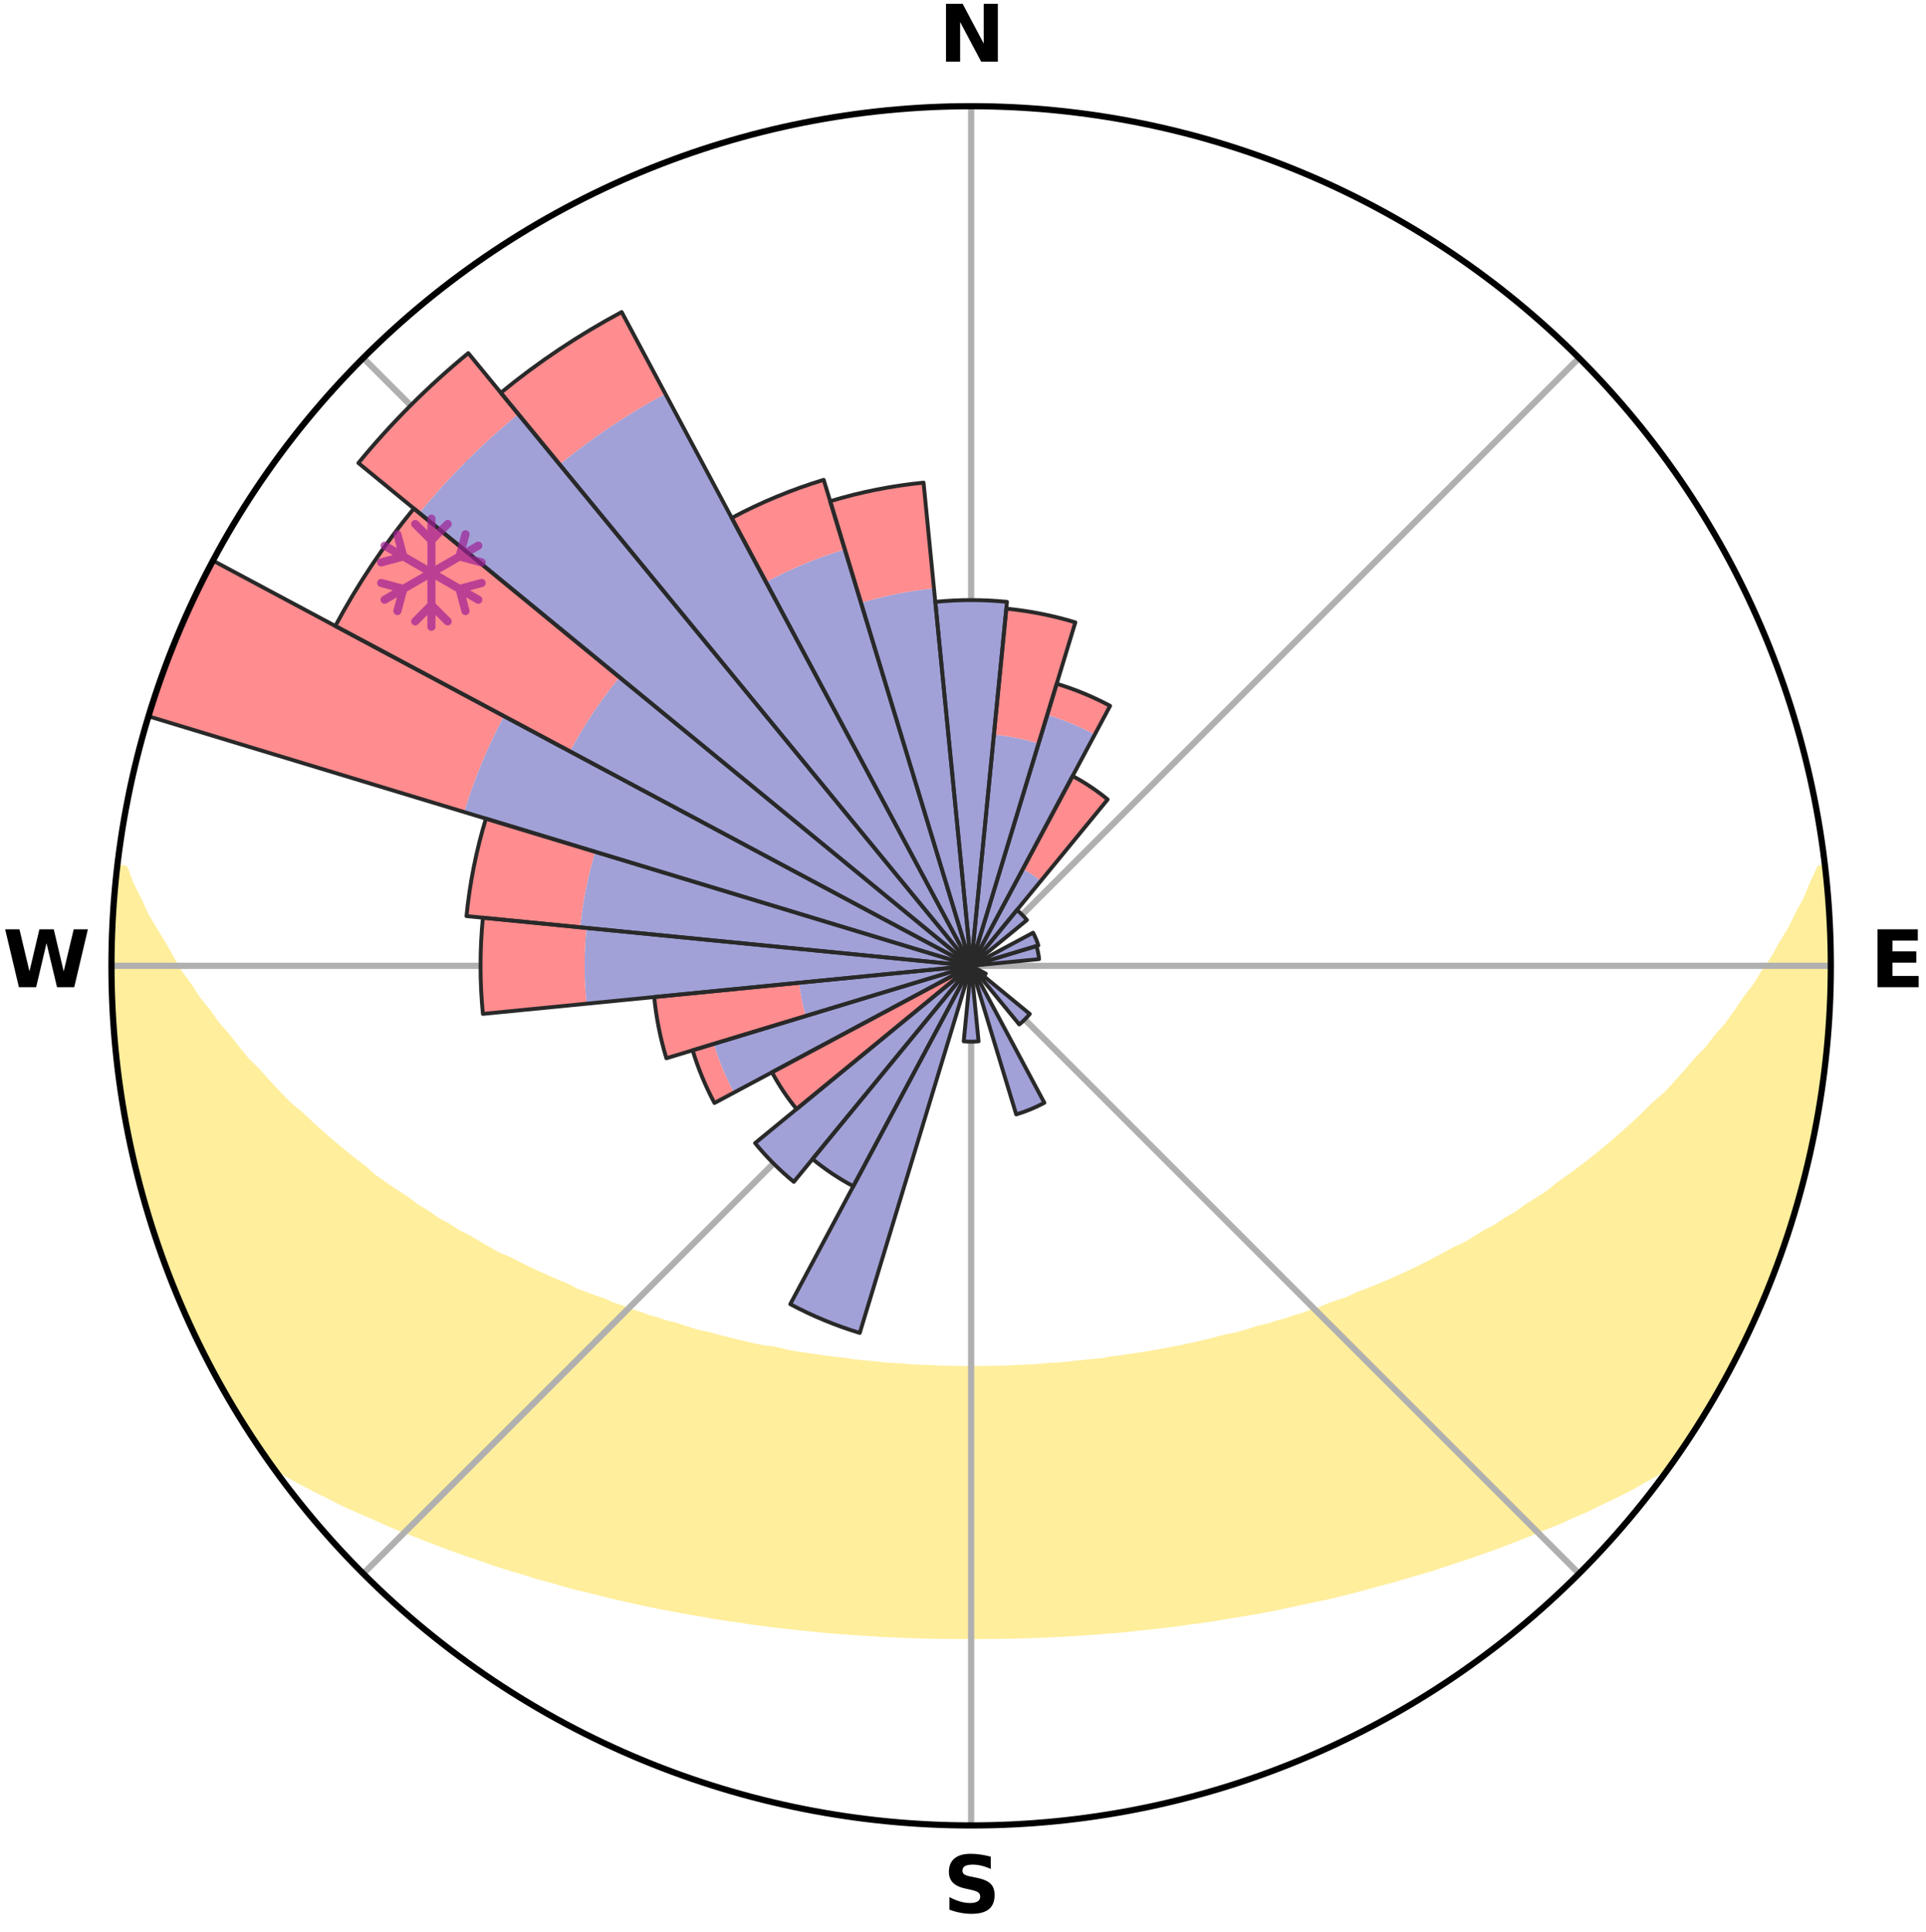 <?xml version="1.0" encoding="utf-8" standalone="no"?>
<!DOCTYPE svg PUBLIC "-//W3C//DTD SVG 1.1//EN"
  "http://www.w3.org/Graphics/SVG/1.1/DTD/svg11.dtd">
<svg xmlns:xlink="http://www.w3.org/1999/xlink" width="248.41pt" height="249.158pt" viewBox="0 0 248.41 249.158" xmlns="http://www.w3.org/2000/svg" version="1.1">
 <title>Ski Rose for La Berra</title>
 <defs>
  <style type="text/css">*{stroke-linejoin: round; stroke-linecap: butt}</style>
 </defs>
 <g id="figure_1">
  <g id="patch_1">
   <path d="M 0 249.158 
L 248.41 249.158 
L 248.41 0 
L 0 0 
z
" style="fill: #ffffff"/>
  </g>
  <g id="axes_1">
   <g id="patch_2">
    <path d="M 236.135 124.579 
C 236.135 110.018 233.267 95.599 227.695 82.147 
C 222.122 68.695 213.955 56.471 203.659 46.175 
C 193.363 35.879 181.139 27.711 167.687 22.139 
C 154.235 16.567 139.815 13.699 125.255 13.699 
C 110.694 13.699 96.275 16.567 82.823 22.139 
C 69.371 27.711 57.147 35.879 46.851 46.175 
C 36.555 56.471 28.387 68.695 22.815 82.147 
C 17.243 95.599 14.375 110.018 14.375 124.579 
C 14.375 139.14 17.243 153.559 22.815 167.011 
C 28.387 180.463 36.555 192.687 46.851 202.983 
C 57.147 213.279 69.371 221.447 82.823 227.019 
C 96.275 232.591 110.694 235.459 125.255 235.459 
C 139.815 235.459 154.235 232.591 167.687 227.019 
C 181.139 221.447 193.363 213.279 203.659 202.983 
C 213.955 192.687 222.122 180.463 227.695 167.011 
C 233.267 153.559 236.135 139.14 236.135 124.579 
M 125.255 124.579 
C 125.255 124.579 125.255 124.579 125.255 124.579 
C 125.255 124.579 125.255 124.579 125.255 124.579 
C 125.255 124.579 125.255 124.579 125.255 124.579 
C 125.255 124.579 125.255 124.579 125.255 124.579 
C 125.255 124.579 125.255 124.579 125.255 124.579 
C 125.255 124.579 125.255 124.579 125.255 124.579 
C 125.255 124.579 125.255 124.579 125.255 124.579 
C 125.255 124.579 125.255 124.579 125.255 124.579 
C 125.255 124.579 125.255 124.579 125.255 124.579 
C 125.255 124.579 125.255 124.579 125.255 124.579 
C 125.255 124.579 125.255 124.579 125.255 124.579 
C 125.255 124.579 125.255 124.579 125.255 124.579 
C 125.255 124.579 125.255 124.579 125.255 124.579 
C 125.255 124.579 125.255 124.579 125.255 124.579 
C 125.255 124.579 125.255 124.579 125.255 124.579 
C 125.255 124.579 125.255 124.579 125.255 124.579 
z
" style="fill: #ffffff"/>
   </g>
   <g id="PolyCollection_1">
    <defs>
     <path id="m94a01c89c8" d="M 235.335 -137.121 
L 234.792 -137.059 
L 233.863 -135.037 
L 233.05 -133.063 
L 231.977 -131.106 
L 231.055 -129.198 
L 229.883 -127.319 
L 228.878 -125.483 
L 227.628 -123.686 
L 226.553 -121.926 
L 225.237 -120.214 
L 224.1 -118.533 
L 222.935 -116.891 
L 221.536 -115.308 
L 220.321 -113.748 
L 218.875 -112.254 
L 217.615 -110.776 
L 216.334 -109.338 
L 215.034 -107.939 
L 213.514 -106.622 
L 212.182 -105.308 
L 210.834 -104.033 
L 209.472 -102.799 
L 208.098 -101.604 
L 206.714 -100.45 
L 205.319 -99.335 
L 203.916 -98.26 
L 202.505 -97.223 
L 201.089 -96.226 
L 199.85 -95.195 
L 198.423 -94.272 
L 196.994 -93.386 
L 195.738 -92.458 
L 194.304 -91.644 
L 193.041 -90.782 
L 191.608 -90.038 
L 190.342 -89.24 
L 189.073 -88.472 
L 187.647 -87.827 
L 186.381 -87.121 
L 185.115 -86.444 
L 183.851 -85.795 
L 182.59 -85.174 
L 181.331 -84.58 
L 180.076 -84.013 
L 178.826 -83.473 
L 177.581 -82.957 
L 176.342 -82.466 
L 175.109 -82 
L 174.001 -81.452 
L 172.78 -81.031 
L 171.566 -80.631 
L 170.468 -80.148 
L 169.269 -79.79 
L 168.178 -79.347 
L 166.994 -79.028 
L 165.913 -78.623 
L 164.746 -78.34 
L 163.676 -77.971 
L 162.527 -77.721 
L 161.468 -77.385 
L 160.413 -77.065 
L 159.363 -76.761 
L 158.251 -76.57 
L 157.214 -76.294 
L 156.183 -76.032 
L 155.156 -75.784 
L 154.136 -75.549 
L 153.12 -75.327 
L 152.111 -75.117 
L 151.107 -74.918 
L 150.108 -74.73 
L 149.116 -74.554 
L 148.129 -74.387 
L 147.147 -74.23 
L 146.171 -74.082 
L 145.201 -73.944 
L 144.235 -73.813 
L 143.275 -73.691 
L 142.341 -73.513 
L 141.389 -73.408 
L 140.441 -73.311 
L 139.498 -73.22 
L 138.559 -73.135 
L 137.636 -73.008 
L 136.703 -72.938 
L 135.774 -72.874 
L 134.849 -72.814 
L 133.932 -72.725 
L 133.011 -72.679 
L 132.093 -72.637 
L 131.177 -72.599 
L 130.265 -72.546 
L 129.352 -72.52 
L 128.44 -72.497 
L 127.53 -72.471 
L 126.62 -72.46 
L 125.71 -72.453 
L 124.8 -72.453 
L 123.89 -72.461 
L 122.98 -72.481 
L 122.07 -72.501 
L 121.158 -72.524 
L 120.247 -72.57 
L 119.333 -72.605 
L 118.417 -72.644 
L 117.5 -72.687 
L 116.585 -72.768 
L 115.663 -72.824 
L 114.737 -72.885 
L 113.809 -72.95 
L 112.888 -73.068 
L 111.954 -73.148 
L 111.016 -73.234 
L 110.073 -73.327 
L 109.145 -73.484 
L 108.195 -73.593 
L 107.241 -73.709 
L 106.281 -73.832 
L 105.317 -73.964 
L 104.347 -74.103 
L 103.372 -74.252 
L 102.391 -74.409 
L 101.405 -74.577 
L 100.455 -74.837 
L 99.46 -75.028 
L 98.413 -75.142 
L 97.404 -75.353 
L 96.39 -75.576 
L 95.37 -75.811 
L 94.345 -76.06 
L 93.314 -76.322 
L 92.278 -76.598 
L 91.238 -76.889 
L 90.118 -77.095 
L 89.065 -77.415 
L 88.007 -77.751 
L 86.944 -78.105 
L 85.79 -78.372 
L 84.717 -78.759 
L 83.545 -79.06 
L 82.461 -79.484 
L 81.273 -79.823 
L 80.181 -80.286 
L 78.978 -80.664 
L 77.88 -81.168 
L 76.663 -81.589 
L 75.439 -82.033 
L 74.208 -82.499 
L 73.099 -83.092 
L 71.859 -83.607 
L 70.614 -84.147 
L 69.364 -84.713 
L 68.111 -85.305 
L 66.854 -85.924 
L 65.595 -86.571 
L 64.181 -87.153 
L 62.917 -87.859 
L 61.652 -88.594 
L 60.388 -89.359 
L 58.961 -90.069 
L 57.698 -90.897 
L 56.268 -91.674 
L 55.011 -92.567 
L 53.583 -93.415 
L 52.335 -94.375 
L 50.912 -95.295 
L 49.493 -96.253 
L 48.079 -97.25 
L 46.86 -98.348 
L 45.461 -99.42 
L 44.07 -100.531 
L 42.689 -101.682 
L 41.319 -102.872 
L 39.962 -104.102 
L 38.617 -105.372 
L 37.086 -106.641 
L 35.772 -107.994 
L 34.476 -109.388 
L 33.198 -110.821 
L 31.735 -112.267 
L 30.499 -113.783 
L 29.286 -115.338 
L 27.89 -116.916 
L 26.728 -118.553 
L 25.385 -120.219 
L 24.28 -121.935 
L 22.998 -123.687 
L 21.958 -125.481 
L 20.954 -127.31 
L 19.782 -129.184 
L 18.656 -131.099 
L 17.783 -133.037 
L 16.771 -135.025 
L 16.023 -137.024 
L 15.116 -137.128 
L 15.116 -137.128 
L 14.897 -135.205 
L 14.775 -133.274 
L 14.754 -131.338 
L 14.518 -129.414 
L 14.495 -127.479 
L 14.393 -125.547 
L 14.436 -123.612 
L 14.51 -121.679 
L 14.507 -119.744 
L 14.645 -117.814 
L 14.814 -115.887 
L 14.908 -113.954 
L 15.14 -112.033 
L 15.324 -110.106 
L 15.692 -108.205 
L 15.916 -106.282 
L 16.268 -104.38 
L 16.65 -102.483 
L 17.061 -100.593 
L 17.502 -98.71 
L 17.972 -96.834 
L 18.473 -94.966 
L 19.003 -93.106 
L 19.564 -91.255 
L 20.155 -89.413 
L 20.776 -87.581 
L 21.428 -85.76 
L 22.111 -83.95 
L 22.826 -82.152 
L 23.572 -80.366 
L 24.421 -78.626 
L 25.232 -76.871 
L 26.077 -75.131 
L 26.957 -73.408 
L 27.872 -71.705 
L 28.763 -69.987 
L 29.742 -68.318 
L 30.748 -66.665 
L 31.75 -65.01 
L 32.795 -63.381 
L 33.876 -61.776 
L 35.135 -60.297 
L 36.934 -59.225 
L 38.762 -58.21 
L 40.603 -57.244 
L 42.458 -56.327 
L 44.257 -55.4 
L 46.115 -54.562 
L 47.976 -53.766 
L 49.776 -52.953 
L 51.574 -52.173 
L 53.419 -51.478 
L 55.208 -50.765 
L 56.991 -50.083 
L 58.769 -49.431 
L 60.541 -48.809 
L 62.305 -48.215 
L 64.022 -47.599 
L 65.772 -47.06 
L 67.514 -46.546 
L 69.209 -46.005 
L 70.933 -45.541 
L 72.618 -45.053 
L 74.293 -44.584 
L 75.991 -44.188 
L 77.654 -43.769 
L 79.306 -43.365 
L 80.954 -42.988 
L 82.592 -42.624 
L 84.225 -42.286 
L 85.848 -41.96 
L 87.466 -41.659 
L 89.074 -41.368 
L 90.677 -41.1 
L 92.257 -40.809 
L 93.844 -40.567 
L 95.427 -40.347 
L 96.99 -40.105 
L 98.558 -39.907 
L 100.111 -39.696 
L 101.669 -39.532 
L 103.213 -39.35 
L 104.758 -39.204 
L 106.294 -39.051 
L 107.825 -38.911 
L 109.358 -38.808 
L 110.883 -38.694 
L 112.404 -38.593 
L 113.923 -38.505 
L 115.44 -38.439 
L 116.954 -38.375 
L 118.466 -38.323 
L 119.977 -38.283 
L 121.486 -38.265 
L 122.994 -38.248 
L 124.501 -38.241 
L 126.008 -38.24 
L 127.516 -38.246 
L 129.023 -38.263 
L 130.532 -38.292 
L 132.043 -38.332 
L 133.556 -38.37 
L 135.07 -38.434 
L 136.586 -38.51 
L 138.105 -38.599 
L 139.628 -38.687 
L 141.153 -38.8 
L 142.681 -38.927 
L 144.218 -39.041 
L 145.754 -39.194 
L 147.294 -39.362 
L 148.844 -39.52 
L 150.392 -39.716 
L 151.956 -39.893 
L 153.515 -40.12 
L 155.088 -40.333 
L 156.671 -40.552 
L 158.246 -40.826 
L 159.839 -41.085 
L 161.443 -41.351 
L 163.051 -41.642 
L 164.67 -41.943 
L 166.274 -42.307 
L 167.903 -42.653 
L 169.543 -43.01 
L 171.215 -43.345 
L 172.867 -43.749 
L 174.531 -44.168 
L 176.197 -44.615 
L 177.875 -45.079 
L 179.591 -45.52 
L 181.278 -46.037 
L 183.011 -46.525 
L 184.754 -47.039 
L 186.466 -47.626 
L 188.223 -48.192 
L 189.988 -48.786 
L 191.76 -49.408 
L 193.539 -50.06 
L 195.323 -50.742 
L 197.113 -51.456 
L 198.907 -52.201 
L 200.756 -52.931 
L 202.557 -53.745 
L 204.419 -54.54 
L 206.221 -55.428 
L 208.076 -56.306 
L 209.933 -57.223 
L 211.715 -58.236 
L 213.538 -59.253 
L 215.342 -60.32 
L 216.631 -61.778 
L 217.707 -63.386 
L 218.768 -65.005 
L 219.792 -66.647 
L 220.752 -68.327 
L 221.75 -69.985 
L 222.621 -71.714 
L 223.527 -73.422 
L 224.387 -75.153 
L 225.316 -76.852 
L 226.066 -78.637 
L 226.916 -80.376 
L 227.658 -82.162 
L 228.403 -83.948 
L 229.102 -85.752 
L 229.753 -87.574 
L 230.358 -89.412 
L 230.916 -91.264 
L 231.539 -93.096 
L 232.062 -94.959 
L 232.484 -96.848 
L 233.032 -98.704 
L 233.504 -100.581 
L 233.83 -102.489 
L 234.227 -104.382 
L 234.613 -106.279 
L 234.782 -108.21 
L 235.087 -110.119 
L 235.338 -112.037 
L 235.568 -113.957 
L 235.76 -115.882 
L 235.914 -117.811 
L 236.023 -119.743 
L 235.924 -121.681 
L 235.97 -123.613 
L 235.981 -125.545 
L 235.953 -127.478 
L 235.896 -129.41 
L 235.806 -131.341 
L 235.683 -133.27 
L 235.521 -135.197 
L 235.335 -137.121 
z
" style="stroke: #ffee9c"/>
    </defs>
    <g clip-path="url(#p0730e45fed)">
     <use xlink:href="#m94a01c89c8" x="0" y="249.158" style="fill: #ffee9c; stroke: #ffee9c"/>
    </g>
   </g>
   <g id="matplotlib.axis_1">
    <g id="xtick_1">
     <g id="line2d_1">
      <path d="M 125.255 124.579 
L 125.255 13.699 
" clip-path="url(#p0730e45fed)" style="fill: none; stroke: #b0b0b0; stroke-width: 0.8; stroke-linecap: square"/>
     </g>
     <g id="text_1">
      <!-- N -->
      <g transform="translate(121.07 7.958) scale(0.1 -0.1)">
       <defs>
        <path id="DejaVuSans-Bold-4e" d="M 588 4666 
L 1931 4666 
L 3628 1466 
L 3628 4666 
L 4769 4666 
L 4769 0 
L 3425 0 
L 1728 3200 
L 1728 0 
L 588 0 
L 588 4666 
z
" transform="scale(0.016)"/>
       </defs>
       <use xlink:href="#DejaVuSans-Bold-4e"/>
      </g>
     </g>
    </g>
    <g id="xtick_2">
     <g id="line2d_2">
      <path d="M 125.255 124.579 
L 203.659 46.175 
" clip-path="url(#p0730e45fed)" style="fill: none; stroke: #b0b0b0; stroke-width: 0.8; stroke-linecap: square"/>
     </g>
    </g>
    <g id="xtick_3">
     <g id="line2d_3">
      <path d="M 125.255 124.579 
L 236.135 124.579 
" clip-path="url(#p0730e45fed)" style="fill: none; stroke: #b0b0b0; stroke-width: 0.8; stroke-linecap: square"/>
     </g>
     <g id="text_2">
      <!-- E -->
      <g transform="translate(241.219 127.338) scale(0.1 -0.1)">
       <defs>
        <path id="DejaVuSans-Bold-45" d="M 588 4666 
L 3834 4666 
L 3834 3756 
L 1791 3756 
L 1791 2888 
L 3713 2888 
L 3713 1978 
L 1791 1978 
L 1791 909 
L 3903 909 
L 3903 0 
L 588 0 
L 588 4666 
z
" transform="scale(0.016)"/>
       </defs>
       <use xlink:href="#DejaVuSans-Bold-45"/>
      </g>
     </g>
    </g>
    <g id="xtick_4">
     <g id="line2d_4">
      <path d="M 125.255 124.579 
L 203.659 202.983 
" clip-path="url(#p0730e45fed)" style="fill: none; stroke: #b0b0b0; stroke-width: 0.8; stroke-linecap: square"/>
     </g>
    </g>
    <g id="xtick_5">
     <g id="line2d_5">
      <path d="M 125.255 124.579 
L 125.255 235.459 
" clip-path="url(#p0730e45fed)" style="fill: none; stroke: #b0b0b0; stroke-width: 0.8; stroke-linecap: square"/>
     </g>
     <g id="text_3">
      <!-- S -->
      <g transform="translate(121.654 246.718) scale(0.1 -0.1)">
       <defs>
        <path id="DejaVuSans-Bold-53" d="M 3834 4519 
L 3834 3531 
Q 3450 3703 3084 3790 
Q 2719 3878 2394 3878 
Q 1963 3878 1756 3759 
Q 1550 3641 1550 3391 
Q 1550 3203 1689 3098 
Q 1828 2994 2194 2919 
L 2706 2816 
Q 3484 2659 3812 2340 
Q 4141 2022 4141 1434 
Q 4141 663 3683 286 
Q 3225 -91 2284 -91 
Q 1841 -91 1394 -6 
Q 947 78 500 244 
L 500 1259 
Q 947 1022 1364 901 
Q 1781 781 2169 781 
Q 2563 781 2772 912 
Q 2981 1044 2981 1288 
Q 2981 1506 2839 1625 
Q 2697 1744 2272 1838 
L 1806 1941 
Q 1106 2091 782 2419 
Q 459 2747 459 3303 
Q 459 4000 909 4375 
Q 1359 4750 2203 4750 
Q 2588 4750 2994 4692 
Q 3400 4634 3834 4519 
z
" transform="scale(0.016)"/>
       </defs>
       <use xlink:href="#DejaVuSans-Bold-53"/>
      </g>
     </g>
    </g>
    <g id="xtick_6">
     <g id="line2d_6">
      <path d="M 125.255 124.579 
L 46.851 202.983 
" clip-path="url(#p0730e45fed)" style="fill: none; stroke: #b0b0b0; stroke-width: 0.8; stroke-linecap: square"/>
     </g>
    </g>
    <g id="xtick_7">
     <g id="line2d_7">
      <path d="M 125.255 124.579 
L 14.375 124.579 
" clip-path="url(#p0730e45fed)" style="fill: none; stroke: #b0b0b0; stroke-width: 0.8; stroke-linecap: square"/>
     </g>
     <g id="text_4">
      <!-- W -->
      <g transform="translate(0.36 127.338) scale(0.1 -0.1)">
       <defs>
        <path id="DejaVuSans-Bold-57" d="M 191 4666 
L 1344 4666 
L 2150 1275 
L 2950 4666 
L 4109 4666 
L 4909 1275 
L 5716 4666 
L 6859 4666 
L 5759 0 
L 4372 0 
L 3525 3547 
L 2688 0 
L 1300 0 
L 191 4666 
z
" transform="scale(0.016)"/>
       </defs>
       <use xlink:href="#DejaVuSans-Bold-57"/>
      </g>
     </g>
    </g>
    <g id="xtick_8">
     <g id="line2d_8">
      <path d="M 125.255 124.579 
L 46.851 46.175 
" clip-path="url(#p0730e45fed)" style="fill: none; stroke: #b0b0b0; stroke-width: 0.8; stroke-linecap: square"/>
     </g>
    </g>
   </g>
   <g id="matplotlib.axis_2"/>
   <g id="patch_3">
    <path d="M 125.255 124.579 
C 125.255 124.579 125.255 124.579 125.255 124.579 
C 125.255 124.579 125.255 124.579 125.255 124.579 
L 125.255 124.579 
C 125.255 124.579 125.255 124.579 125.255 124.579 
C 125.255 124.579 125.255 124.579 125.255 124.579 
z
" clip-path="url(#p0730e45fed)" style="fill: #d9d9d9"/>
   </g>
   <g id="patch_4">
    <path d="M 125.255 124.579 
C 125.255 124.579 125.255 124.579 125.255 124.579 
C 125.255 124.579 125.255 124.579 125.255 124.579 
L 125.255 124.579 
C 125.255 124.579 125.255 124.579 125.255 124.579 
C 125.255 124.579 125.255 124.579 125.255 124.579 
z
" clip-path="url(#p0730e45fed)" style="fill: #d9d9d9"/>
   </g>
   <g id="patch_5">
    <path d="M 125.255 124.579 
C 125.255 124.579 125.255 124.579 125.255 124.579 
C 125.255 124.579 125.255 124.579 125.255 124.579 
L 125.255 124.579 
C 125.255 124.579 125.255 124.579 125.255 124.579 
C 125.255 124.579 125.255 124.579 125.255 124.579 
z
" clip-path="url(#p0730e45fed)" style="fill: #d9d9d9"/>
   </g>
   <g id="patch_6">
    <path d="M 125.255 124.579 
C 125.255 124.579 125.255 124.579 125.255 124.579 
C 125.255 124.579 125.255 124.579 125.255 124.579 
L 125.255 124.579 
C 125.255 124.579 125.255 124.579 125.255 124.579 
C 125.255 124.579 125.255 124.579 125.255 124.579 
z
" clip-path="url(#p0730e45fed)" style="fill: #d9d9d9"/>
   </g>
   <g id="patch_7">
    <path d="M 125.255 124.579 
C 125.255 124.579 125.255 124.579 125.255 124.579 
C 125.255 124.579 125.255 124.579 125.255 124.579 
L 125.255 124.579 
C 125.255 124.579 125.255 124.579 125.255 124.579 
C 125.255 124.579 125.255 124.579 125.255 124.579 
z
" clip-path="url(#p0730e45fed)" style="fill: #d9d9d9"/>
   </g>
   <g id="patch_8">
    <path d="M 125.255 124.579 
C 125.255 124.579 125.255 124.579 125.255 124.579 
C 125.255 124.579 125.255 124.579 125.255 124.579 
L 125.255 124.579 
C 125.255 124.579 125.255 124.579 125.255 124.579 
C 125.255 124.579 125.255 124.579 125.255 124.579 
z
" clip-path="url(#p0730e45fed)" style="fill: #d9d9d9"/>
   </g>
   <g id="patch_9">
    <path d="M 125.255 124.579 
C 125.255 124.579 125.255 124.579 125.255 124.579 
C 125.255 124.579 125.255 124.579 125.255 124.579 
L 125.255 124.579 
C 125.255 124.579 125.255 124.579 125.255 124.579 
C 125.255 124.579 125.255 124.579 125.255 124.579 
z
" clip-path="url(#p0730e45fed)" style="fill: #d9d9d9"/>
   </g>
   <g id="patch_10">
    <path d="M 125.255 124.579 
C 125.255 124.579 125.255 124.579 125.255 124.579 
C 125.255 124.579 125.255 124.579 125.255 124.579 
L 125.255 124.579 
C 125.255 124.579 125.255 124.579 125.255 124.579 
C 125.255 124.579 125.255 124.579 125.255 124.579 
z
" clip-path="url(#p0730e45fed)" style="fill: #d9d9d9"/>
   </g>
   <g id="patch_11">
    <path d="M 125.255 124.579 
C 125.255 124.579 125.255 124.579 125.255 124.579 
C 125.255 124.579 125.255 124.579 125.255 124.579 
L 125.255 124.579 
C 125.255 124.579 125.255 124.579 125.255 124.579 
C 125.255 124.579 125.255 124.579 125.255 124.579 
z
" clip-path="url(#p0730e45fed)" style="fill: #d9d9d9"/>
   </g>
   <g id="patch_12">
    <path d="M 125.255 124.579 
C 125.255 124.579 125.255 124.579 125.255 124.579 
C 125.255 124.579 125.255 124.579 125.255 124.579 
L 125.255 124.579 
C 125.255 124.579 125.255 124.579 125.255 124.579 
C 125.255 124.579 125.255 124.579 125.255 124.579 
z
" clip-path="url(#p0730e45fed)" style="fill: #d9d9d9"/>
   </g>
   <g id="patch_13">
    <path d="M 125.255 124.579 
C 125.255 124.579 125.255 124.579 125.255 124.579 
C 125.255 124.579 125.255 124.579 125.255 124.579 
L 125.255 124.579 
C 125.255 124.579 125.255 124.579 125.255 124.579 
C 125.255 124.579 125.255 124.579 125.255 124.579 
z
" clip-path="url(#p0730e45fed)" style="fill: #d9d9d9"/>
   </g>
   <g id="patch_14">
    <path d="M 125.255 124.579 
C 125.255 124.579 125.255 124.579 125.255 124.579 
C 125.255 124.579 125.255 124.579 125.255 124.579 
L 125.255 124.579 
C 125.255 124.579 125.255 124.579 125.255 124.579 
C 125.255 124.579 125.255 124.579 125.255 124.579 
z
" clip-path="url(#p0730e45fed)" style="fill: #d9d9d9"/>
   </g>
   <g id="patch_15">
    <path d="M 125.255 124.579 
C 125.255 124.579 125.255 124.579 125.255 124.579 
C 125.255 124.579 125.255 124.579 125.255 124.579 
L 125.255 124.579 
C 125.255 124.579 125.255 124.579 125.255 124.579 
C 125.255 124.579 125.255 124.579 125.255 124.579 
z
" clip-path="url(#p0730e45fed)" style="fill: #d9d9d9"/>
   </g>
   <g id="patch_16">
    <path d="M 125.255 124.579 
C 125.255 124.579 125.255 124.579 125.255 124.579 
C 125.255 124.579 125.255 124.579 125.255 124.579 
L 125.255 124.579 
C 125.255 124.579 125.255 124.579 125.255 124.579 
C 125.255 124.579 125.255 124.579 125.255 124.579 
z
" clip-path="url(#p0730e45fed)" style="fill: #d9d9d9"/>
   </g>
   <g id="patch_17">
    <path d="M 125.255 124.579 
C 125.255 124.579 125.255 124.579 125.255 124.579 
C 125.255 124.579 125.255 124.579 125.255 124.579 
L 125.255 124.579 
C 125.255 124.579 125.255 124.579 125.255 124.579 
C 125.255 124.579 125.255 124.579 125.255 124.579 
z
" clip-path="url(#p0730e45fed)" style="fill: #d9d9d9"/>
   </g>
   <g id="patch_18">
    <path d="M 125.255 124.579 
C 125.255 124.579 125.255 124.579 125.255 124.579 
C 125.255 124.579 125.255 124.579 125.255 124.579 
L 125.255 124.579 
C 125.255 124.579 125.255 124.579 125.255 124.579 
C 125.255 124.579 125.255 124.579 125.255 124.579 
z
" clip-path="url(#p0730e45fed)" style="fill: #d9d9d9"/>
   </g>
   <g id="patch_19">
    <path d="M 125.255 124.579 
C 125.255 124.579 125.255 124.579 125.255 124.579 
C 125.255 124.579 125.255 124.579 125.255 124.579 
L 125.255 124.579 
C 125.255 124.579 125.255 124.579 125.255 124.579 
C 125.255 124.579 125.255 124.579 125.255 124.579 
z
" clip-path="url(#p0730e45fed)" style="fill: #d9d9d9"/>
   </g>
   <g id="patch_20">
    <path d="M 125.255 124.579 
C 125.255 124.579 125.255 124.579 125.255 124.579 
C 125.255 124.579 125.255 124.579 125.255 124.579 
L 125.255 124.579 
C 125.255 124.579 125.255 124.579 125.255 124.579 
C 125.255 124.579 125.255 124.579 125.255 124.579 
z
" clip-path="url(#p0730e45fed)" style="fill: #d9d9d9"/>
   </g>
   <g id="patch_21">
    <path d="M 125.255 124.579 
C 125.255 124.579 125.255 124.579 125.255 124.579 
C 125.255 124.579 125.255 124.579 125.255 124.579 
L 125.255 124.579 
C 125.255 124.579 125.255 124.579 125.255 124.579 
C 125.255 124.579 125.255 124.579 125.255 124.579 
z
" clip-path="url(#p0730e45fed)" style="fill: #d9d9d9"/>
   </g>
   <g id="patch_22">
    <path d="M 125.255 124.579 
C 125.255 124.579 125.255 124.579 125.255 124.579 
C 125.255 124.579 125.255 124.579 125.255 124.579 
L 125.255 124.579 
C 125.255 124.579 125.255 124.579 125.255 124.579 
C 125.255 124.579 125.255 124.579 125.255 124.579 
z
" clip-path="url(#p0730e45fed)" style="fill: #d9d9d9"/>
   </g>
   <g id="patch_23">
    <path d="M 125.255 124.579 
C 125.255 124.579 125.255 124.579 125.255 124.579 
C 125.255 124.579 125.255 124.579 125.255 124.579 
L 125.255 124.579 
C 125.255 124.579 125.255 124.579 125.255 124.579 
C 125.255 124.579 125.255 124.579 125.255 124.579 
z
" clip-path="url(#p0730e45fed)" style="fill: #d9d9d9"/>
   </g>
   <g id="patch_24">
    <path d="M 125.255 124.579 
C 125.255 124.579 125.255 124.579 125.255 124.579 
C 125.255 124.579 125.255 124.579 125.255 124.579 
L 125.255 124.579 
C 125.255 124.579 125.255 124.579 125.255 124.579 
C 125.255 124.579 125.255 124.579 125.255 124.579 
z
" clip-path="url(#p0730e45fed)" style="fill: #d9d9d9"/>
   </g>
   <g id="patch_25">
    <path d="M 125.255 124.579 
C 125.255 124.579 125.255 124.579 125.255 124.579 
C 125.255 124.579 125.255 124.579 125.255 124.579 
L 125.255 124.579 
C 125.255 124.579 125.255 124.579 125.255 124.579 
C 125.255 124.579 125.255 124.579 125.255 124.579 
z
" clip-path="url(#p0730e45fed)" style="fill: #d9d9d9"/>
   </g>
   <g id="patch_26">
    <path d="M 125.255 124.579 
C 125.255 124.579 125.255 124.579 125.255 124.579 
C 125.255 124.579 125.255 124.579 125.255 124.579 
L 125.255 124.579 
C 125.255 124.579 125.255 124.579 125.255 124.579 
C 125.255 124.579 125.255 124.579 125.255 124.579 
z
" clip-path="url(#p0730e45fed)" style="fill: #d9d9d9"/>
   </g>
   <g id="patch_27">
    <path d="M 125.255 124.579 
C 125.255 124.579 125.255 124.579 125.255 124.579 
C 125.255 124.579 125.255 124.579 125.255 124.579 
L 125.255 124.579 
C 125.255 124.579 125.255 124.579 125.255 124.579 
C 125.255 124.579 125.255 124.579 125.255 124.579 
z
" clip-path="url(#p0730e45fed)" style="fill: #d9d9d9"/>
   </g>
   <g id="patch_28">
    <path d="M 125.255 124.579 
C 125.255 124.579 125.255 124.579 125.255 124.579 
C 125.255 124.579 125.255 124.579 125.255 124.579 
L 125.255 124.579 
C 125.255 124.579 125.255 124.579 125.255 124.579 
C 125.255 124.579 125.255 124.579 125.255 124.579 
z
" clip-path="url(#p0730e45fed)" style="fill: #d9d9d9"/>
   </g>
   <g id="patch_29">
    <path d="M 125.255 124.579 
C 125.255 124.579 125.255 124.579 125.255 124.579 
C 125.255 124.579 125.255 124.579 125.255 124.579 
L 125.255 124.579 
C 125.255 124.579 125.255 124.579 125.255 124.579 
C 125.255 124.579 125.255 124.579 125.255 124.579 
z
" clip-path="url(#p0730e45fed)" style="fill: #d9d9d9"/>
   </g>
   <g id="patch_30">
    <path d="M 125.255 124.579 
C 125.255 124.579 125.255 124.579 125.255 124.579 
C 125.255 124.579 125.255 124.579 125.255 124.579 
L 125.255 124.579 
C 125.255 124.579 125.255 124.579 125.255 124.579 
C 125.255 124.579 125.255 124.579 125.255 124.579 
z
" clip-path="url(#p0730e45fed)" style="fill: #d9d9d9"/>
   </g>
   <g id="patch_31">
    <path d="M 125.255 124.579 
C 125.255 124.579 125.255 124.579 125.255 124.579 
C 125.255 124.579 125.255 124.579 125.255 124.579 
L 125.255 124.579 
C 125.255 124.579 125.255 124.579 125.255 124.579 
C 125.255 124.579 125.255 124.579 125.255 124.579 
z
" clip-path="url(#p0730e45fed)" style="fill: #d9d9d9"/>
   </g>
   <g id="patch_32">
    <path d="M 125.255 124.579 
C 125.255 124.579 125.255 124.579 125.255 124.579 
C 125.255 124.579 125.255 124.579 125.255 124.579 
L 125.255 124.579 
C 125.255 124.579 125.255 124.579 125.255 124.579 
C 125.255 124.579 125.255 124.579 125.255 124.579 
z
" clip-path="url(#p0730e45fed)" style="fill: #d9d9d9"/>
   </g>
   <g id="patch_33">
    <path d="M 125.255 124.579 
C 125.255 124.579 125.255 124.579 125.255 124.579 
C 125.255 124.579 125.255 124.579 125.255 124.579 
L 125.255 124.579 
C 125.255 124.579 125.255 124.579 125.255 124.579 
C 125.255 124.579 125.255 124.579 125.255 124.579 
z
" clip-path="url(#p0730e45fed)" style="fill: #d9d9d9"/>
   </g>
   <g id="patch_34">
    <path d="M 125.255 124.579 
C 125.255 124.579 125.255 124.579 125.255 124.579 
C 125.255 124.579 125.255 124.579 125.255 124.579 
L 125.255 124.579 
C 125.255 124.579 125.255 124.579 125.255 124.579 
C 125.255 124.579 125.255 124.579 125.255 124.579 
z
" clip-path="url(#p0730e45fed)" style="fill: #d9d9d9"/>
   </g>
   <g id="patch_35">
    <path d="M 125.255 124.579 
C 125.255 124.579 125.255 124.579 125.255 124.579 
C 125.255 124.579 125.255 124.579 125.255 124.579 
L 129.879 77.632 
C 128.342 77.481 126.799 77.405 125.255 77.405 
C 123.711 77.405 122.168 77.481 120.631 77.632 
z
" clip-path="url(#p0730e45fed)" style="fill: #a1a1d8"/>
   </g>
   <g id="patch_36">
    <path d="M 125.255 124.579 
C 125.255 124.579 125.255 124.579 125.255 124.579 
C 125.255 124.579 125.255 124.579 125.255 124.579 
L 133.955 95.897 
C 133.017 95.612 132.064 95.374 131.102 95.182 
C 130.14 94.991 129.169 94.847 128.193 94.751 
z
" clip-path="url(#p0730e45fed)" style="fill: #a1a1d8"/>
   </g>
   <g id="patch_37">
    <path d="M 125.255 124.579 
C 125.255 124.579 125.255 124.579 125.255 124.579 
C 125.255 124.579 125.255 124.579 125.255 124.579 
L 141.203 94.742 
C 140.227 94.22 139.225 93.746 138.202 93.322 
C 137.179 92.898 136.136 92.525 135.076 92.204 
z
" clip-path="url(#p0730e45fed)" style="fill: #a1a1d8"/>
   </g>
   <g id="patch_38">
    <path d="M 125.255 124.579 
C 125.255 124.579 125.255 124.579 125.255 124.579 
C 125.255 124.579 125.255 124.579 125.255 124.579 
L 134.241 113.629 
C 133.883 113.335 133.51 113.059 133.125 112.801 
C 132.739 112.544 132.341 112.305 131.932 112.087 
z
" clip-path="url(#p0730e45fed)" style="fill: #a1a1d8"/>
   </g>
   <g id="patch_39">
    <path d="M 125.255 124.579 
C 125.255 124.579 125.255 124.579 125.255 124.579 
C 125.255 124.579 125.255 124.579 125.255 124.579 
L 132.45 118.674 
C 132.257 118.438 132.052 118.213 131.837 117.997 
C 131.621 117.782 131.395 117.577 131.16 117.384 
z
" clip-path="url(#p0730e45fed)" style="fill: #a1a1d8"/>
   </g>
   <g id="patch_40">
    <path d="M 125.255 124.579 
C 125.255 124.579 125.255 124.579 125.255 124.579 
C 125.255 124.579 125.255 124.579 125.255 124.579 
L 125.255 124.579 
C 125.255 124.579 125.255 124.579 125.255 124.579 
C 125.255 124.579 125.255 124.579 125.255 124.579 
z
" clip-path="url(#p0730e45fed)" style="fill: #a1a1d8"/>
   </g>
   <g id="patch_41">
    <path d="M 125.255 124.579 
C 125.255 124.579 125.255 124.579 125.255 124.579 
C 125.255 124.579 125.255 124.579 125.255 124.579 
L 133.925 121.949 
C 133.839 121.665 133.739 121.386 133.625 121.112 
C 133.512 120.838 133.385 120.57 133.245 120.308 
z
" clip-path="url(#p0730e45fed)" style="fill: #a1a1d8"/>
   </g>
   <g id="patch_42">
    <path d="M 125.255 124.579 
C 125.255 124.579 125.255 124.579 125.255 124.579 
C 125.255 124.579 125.255 124.579 125.255 124.579 
L 134.017 123.716 
C 133.989 123.429 133.947 123.144 133.89 122.861 
C 133.834 122.579 133.764 122.299 133.68 122.023 
z
" clip-path="url(#p0730e45fed)" style="fill: #a1a1d8"/>
   </g>
   <g id="patch_43">
    <path d="M 125.255 124.579 
C 125.255 124.579 125.255 124.579 125.255 124.579 
C 125.255 124.579 125.255 124.579 125.255 124.579 
L 125.255 124.579 
C 125.255 124.579 125.255 124.579 125.255 124.579 
C 125.255 124.579 125.255 124.579 125.255 124.579 
z
" clip-path="url(#p0730e45fed)" style="fill: #a1a1d8"/>
   </g>
   <g id="patch_44">
    <path d="M 125.255 124.579 
C 125.255 124.579 125.255 124.579 125.255 124.579 
C 125.255 124.579 125.255 124.579 125.255 124.579 
L 125.255 124.579 
C 125.255 124.579 125.255 124.579 125.255 124.579 
C 125.255 124.579 125.255 124.579 125.255 124.579 
z
" clip-path="url(#p0730e45fed)" style="fill: #a1a1d8"/>
   </g>
   <g id="patch_45">
    <path d="M 125.255 124.579 
C 125.255 124.579 125.255 124.579 125.255 124.579 
C 125.255 124.579 125.255 124.579 125.255 124.579 
L 125.255 124.579 
C 125.255 124.579 125.255 124.579 125.255 124.579 
C 125.255 124.579 125.255 124.579 125.255 124.579 
z
" clip-path="url(#p0730e45fed)" style="fill: #a1a1d8"/>
   </g>
   <g id="patch_46">
    <path d="M 125.255 124.579 
C 125.255 124.579 125.255 124.579 125.255 124.579 
C 125.255 124.579 125.255 124.579 125.255 124.579 
L 126.906 125.934 
C 126.95 125.88 126.992 125.824 127.03 125.765 
C 127.069 125.707 127.105 125.647 127.138 125.586 
z
" clip-path="url(#p0730e45fed)" style="fill: #a1a1d8"/>
   </g>
   <g id="patch_47">
    <path d="M 125.255 124.579 
C 125.255 124.579 125.255 124.579 125.255 124.579 
C 125.255 124.579 125.255 124.579 125.255 124.579 
L 131.463 132.144 
C 131.711 131.941 131.948 131.725 132.175 131.499 
C 132.401 131.272 132.616 131.035 132.819 130.787 
z
" clip-path="url(#p0730e45fed)" style="fill: #a1a1d8"/>
   </g>
   <g id="patch_48">
    <path d="M 125.255 124.579 
C 125.255 124.579 125.255 124.579 125.255 124.579 
C 125.255 124.579 125.255 124.579 125.255 124.579 
L 125.255 124.579 
C 125.255 124.579 125.255 124.579 125.255 124.579 
C 125.255 124.579 125.255 124.579 125.255 124.579 
z
" clip-path="url(#p0730e45fed)" style="fill: #a1a1d8"/>
   </g>
   <g id="patch_49">
    <path d="M 125.255 124.579 
C 125.255 124.579 125.255 124.579 125.255 124.579 
C 125.255 124.579 125.255 124.579 125.255 124.579 
L 131.07 143.749 
C 131.697 143.559 132.315 143.338 132.921 143.087 
C 133.527 142.836 134.12 142.555 134.698 142.246 
z
" clip-path="url(#p0730e45fed)" style="fill: #a1a1d8"/>
   </g>
   <g id="patch_50">
    <path d="M 125.255 124.579 
C 125.255 124.579 125.255 124.579 125.255 124.579 
C 125.255 124.579 125.255 124.579 125.255 124.579 
L 125.255 124.579 
C 125.255 124.579 125.255 124.579 125.255 124.579 
C 125.255 124.579 125.255 124.579 125.255 124.579 
z
" clip-path="url(#p0730e45fed)" style="fill: #a1a1d8"/>
   </g>
   <g id="patch_51">
    <path d="M 125.255 124.579 
C 125.255 124.579 125.255 124.579 125.255 124.579 
C 125.255 124.579 125.255 124.579 125.255 124.579 
L 124.296 134.318 
C 124.614 134.349 124.935 134.365 125.255 134.365 
C 125.575 134.365 125.895 134.349 126.214 134.318 
z
" clip-path="url(#p0730e45fed)" style="fill: #a1a1d8"/>
   </g>
   <g id="patch_52">
    <path d="M 125.255 124.579 
C 125.255 124.579 125.255 124.579 125.255 124.579 
C 125.255 124.579 125.255 124.579 125.255 124.579 
L 125.255 124.579 
C 125.255 124.579 125.255 124.579 125.255 124.579 
C 125.255 124.579 125.255 124.579 125.255 124.579 
z
" clip-path="url(#p0730e45fed)" style="fill: #a1a1d8"/>
   </g>
   <g id="patch_53">
    <path d="M 125.255 124.579 
C 125.255 124.579 125.255 124.579 125.255 124.579 
C 125.255 124.579 125.255 124.579 125.255 124.579 
L 101.927 168.222 
C 103.356 168.985 104.821 169.678 106.317 170.298 
C 107.814 170.918 109.34 171.464 110.89 171.934 
z
" clip-path="url(#p0730e45fed)" style="fill: #a1a1d8"/>
   </g>
   <g id="patch_54">
    <path d="M 125.255 124.579 
C 125.255 124.579 125.255 124.579 125.255 124.579 
C 125.255 124.579 125.255 124.579 125.255 124.579 
L 104.799 149.505 
C 105.615 150.174 106.463 150.803 107.341 151.39 
C 108.218 151.976 109.124 152.519 110.055 153.017 
z
" clip-path="url(#p0730e45fed)" style="fill: #a1a1d8"/>
   </g>
   <g id="patch_55">
    <path d="M 125.255 124.579 
C 125.255 124.579 125.255 124.579 125.255 124.579 
C 125.255 124.579 125.255 124.579 125.255 124.579 
L 97.387 147.449 
C 98.136 148.362 98.929 149.236 99.763 150.071 
C 100.597 150.905 101.472 151.698 102.384 152.447 
z
" clip-path="url(#p0730e45fed)" style="fill: #a1a1d8"/>
   </g>
   <g id="patch_56">
    <path d="M 125.255 124.579 
C 125.255 124.579 125.255 124.579 125.255 124.579 
C 125.255 124.579 125.255 124.579 125.255 124.579 
L 125.255 124.579 
C 125.255 124.579 125.255 124.579 125.255 124.579 
C 125.255 124.579 125.255 124.579 125.255 124.579 
z
" clip-path="url(#p0730e45fed)" style="fill: #a1a1d8"/>
   </g>
   <g id="patch_57">
    <path d="M 125.255 124.579 
C 125.255 124.579 125.255 124.579 125.255 124.579 
C 125.255 124.579 125.255 124.579 125.255 124.579 
L 92.052 134.651 
C 92.381 135.738 92.764 136.808 93.199 137.857 
C 93.633 138.906 94.119 139.934 94.655 140.935 
z
" clip-path="url(#p0730e45fed)" style="fill: #a1a1d8"/>
   </g>
   <g id="patch_58">
    <path d="M 125.255 124.579 
C 125.255 124.579 125.255 124.579 125.255 124.579 
C 125.255 124.579 125.255 124.579 125.255 124.579 
L 103.067 126.764 
C 103.139 127.491 103.246 128.213 103.388 128.929 
C 103.531 129.644 103.708 130.353 103.92 131.051 
z
" clip-path="url(#p0730e45fed)" style="fill: #a1a1d8"/>
   </g>
   <g id="patch_59">
    <path d="M 125.255 124.579 
C 125.255 124.579 125.255 124.579 125.255 124.579 
C 125.255 124.579 125.255 124.579 125.255 124.579 
L 75.642 119.693 
C 75.482 121.317 75.402 122.947 75.402 124.579 
C 75.402 126.211 75.482 127.842 75.642 129.466 
z
" clip-path="url(#p0730e45fed)" style="fill: #a1a1d8"/>
   </g>
   <g id="patch_60">
    <path d="M 125.255 124.579 
C 125.255 124.579 125.255 124.579 125.255 124.579 
C 125.255 124.579 125.255 124.579 125.255 124.579 
L 76.767 109.87 
C 76.286 111.458 75.882 113.067 75.559 114.694 
C 75.235 116.321 74.992 117.962 74.829 119.613 
z
" clip-path="url(#p0730e45fed)" style="fill: #a1a1d8"/>
   </g>
   <g id="patch_61">
    <path d="M 125.255 124.579 
C 125.255 124.579 125.255 124.579 125.255 124.579 
C 125.255 124.579 125.255 124.579 125.255 124.579 
L 64.989 92.366 
C 63.934 94.339 62.977 96.362 62.122 98.428 
C 61.266 100.495 60.512 102.602 59.862 104.742 
z
" clip-path="url(#p0730e45fed)" style="fill: #a1a1d8"/>
   </g>
   <g id="patch_62">
    <path d="M 125.255 124.579 
C 125.255 124.579 125.255 124.579 125.255 124.579 
C 125.255 124.579 125.255 124.579 125.255 124.579 
L 79.897 87.355 
C 78.679 88.839 77.534 90.383 76.467 91.98 
C 75.4 93.577 74.412 95.225 73.506 96.919 
z
" clip-path="url(#p0730e45fed)" style="fill: #a1a1d8"/>
   </g>
   <g id="patch_63">
    <path d="M 125.255 124.579 
C 125.255 124.579 125.255 124.579 125.255 124.579 
C 125.255 124.579 125.255 124.579 125.255 124.579 
L 66.844 53.406 
C 64.515 55.317 62.28 57.343 60.149 59.474 
C 58.018 61.605 55.993 63.839 54.081 66.168 
z
" clip-path="url(#p0730e45fed)" style="fill: #a1a1d8"/>
   </g>
   <g id="patch_64">
    <path d="M 125.255 124.579 
C 125.255 124.579 125.255 124.579 125.255 124.579 
C 125.255 124.579 125.255 124.579 125.255 124.579 
L 85.815 50.792 
C 83.4 52.083 81.05 53.492 78.773 55.014 
C 76.496 56.535 74.295 58.167 72.178 59.905 
z
" clip-path="url(#p0730e45fed)" style="fill: #a1a1d8"/>
   </g>
   <g id="patch_65">
    <path d="M 125.255 124.579 
C 125.255 124.579 125.255 124.579 125.255 124.579 
C 125.255 124.579 125.255 124.579 125.255 124.579 
L 108.96 70.861 
C 107.202 71.395 105.47 72.014 103.773 72.717 
C 102.075 73.42 100.413 74.206 98.793 75.073 
z
" clip-path="url(#p0730e45fed)" style="fill: #a1a1d8"/>
   </g>
   <g id="patch_66">
    <path d="M 125.255 124.579 
C 125.255 124.579 125.255 124.579 125.255 124.579 
C 125.255 124.579 125.255 124.579 125.255 124.579 
L 120.459 75.885 
C 118.865 76.042 117.28 76.277 115.709 76.589 
C 114.138 76.902 112.584 77.291 111.051 77.756 
z
" clip-path="url(#p0730e45fed)" style="fill: #a1a1d8"/>
   </g>
   <g id="patch_67">
    <path d="M 120.631 77.632 
C 122.168 77.481 123.711 77.405 125.255 77.405 
C 126.799 77.405 128.342 77.481 129.879 77.632 
L 129.879 77.632 
C 128.342 77.481 126.799 77.405 125.255 77.405 
C 123.711 77.405 122.168 77.481 120.631 77.632 
z
" clip-path="url(#p0730e45fed)" style="fill: #ff8c8e"/>
   </g>
   <g id="patch_68">
    <path d="M 128.193 94.751 
C 129.169 94.847 130.14 94.991 131.102 95.182 
C 132.064 95.374 133.017 95.612 133.955 95.897 
L 138.694 80.277 
C 137.244 79.837 135.773 79.468 134.287 79.173 
C 132.801 78.877 131.301 78.655 129.793 78.506 
z
" clip-path="url(#p0730e45fed)" style="fill: #ff8c8e"/>
   </g>
   <g id="patch_69">
    <path d="M 135.076 92.204 
C 136.136 92.525 137.179 92.898 138.202 93.322 
C 139.225 93.746 140.227 94.22 141.203 94.742 
L 143.178 91.048 
C 142.08 90.461 140.955 89.929 139.805 89.452 
C 138.655 88.976 137.483 88.557 136.292 88.195 
z
" clip-path="url(#p0730e45fed)" style="fill: #ff8c8e"/>
   </g>
   <g id="patch_70">
    <path d="M 131.932 112.087 
C 132.341 112.305 132.739 112.544 133.125 112.801 
C 133.51 113.059 133.883 113.335 134.241 113.629 
L 142.866 103.119 
C 142.164 102.543 141.434 102.001 140.678 101.497 
C 139.923 100.992 139.143 100.524 138.341 100.096 
z
" clip-path="url(#p0730e45fed)" style="fill: #ff8c8e"/>
   </g>
   <g id="patch_71">
    <path d="M 131.16 117.384 
C 131.395 117.577 131.621 117.782 131.837 117.997 
C 132.052 118.213 132.257 118.438 132.45 118.674 
L 132.45 118.674 
C 132.257 118.438 132.052 118.213 131.837 117.997 
C 131.621 117.782 131.395 117.577 131.16 117.384 
z
" clip-path="url(#p0730e45fed)" style="fill: #ff8c8e"/>
   </g>
   <g id="patch_72">
    <path d="M 125.255 124.579 
C 125.255 124.579 125.255 124.579 125.255 124.579 
C 125.255 124.579 125.255 124.579 125.255 124.579 
L 125.255 124.579 
C 125.255 124.579 125.255 124.579 125.255 124.579 
C 125.255 124.579 125.255 124.579 125.255 124.579 
z
" clip-path="url(#p0730e45fed)" style="fill: #ff8c8e"/>
   </g>
   <g id="patch_73">
    <path d="M 133.245 120.308 
C 133.385 120.57 133.512 120.838 133.625 121.112 
C 133.739 121.386 133.839 121.665 133.925 121.949 
L 133.925 121.949 
C 133.839 121.665 133.739 121.386 133.625 121.112 
C 133.512 120.838 133.385 120.57 133.245 120.308 
z
" clip-path="url(#p0730e45fed)" style="fill: #ff8c8e"/>
   </g>
   <g id="patch_74">
    <path d="M 133.68 122.023 
C 133.764 122.299 133.834 122.579 133.89 122.861 
C 133.947 123.144 133.989 123.429 134.017 123.716 
L 134.017 123.716 
C 133.989 123.429 133.947 123.144 133.89 122.861 
C 133.834 122.579 133.764 122.299 133.68 122.023 
z
" clip-path="url(#p0730e45fed)" style="fill: #ff8c8e"/>
   </g>
   <g id="patch_75">
    <path d="M 125.255 124.579 
C 125.255 124.579 125.255 124.579 125.255 124.579 
C 125.255 124.579 125.255 124.579 125.255 124.579 
L 125.255 124.579 
C 125.255 124.579 125.255 124.579 125.255 124.579 
C 125.255 124.579 125.255 124.579 125.255 124.579 
z
" clip-path="url(#p0730e45fed)" style="fill: #ff8c8e"/>
   </g>
   <g id="patch_76">
    <path d="M 125.255 124.579 
C 125.255 124.579 125.255 124.579 125.255 124.579 
C 125.255 124.579 125.255 124.579 125.255 124.579 
L 125.255 124.579 
C 125.255 124.579 125.255 124.579 125.255 124.579 
C 125.255 124.579 125.255 124.579 125.255 124.579 
z
" clip-path="url(#p0730e45fed)" style="fill: #ff8c8e"/>
   </g>
   <g id="patch_77">
    <path d="M 125.255 124.579 
C 125.255 124.579 125.255 124.579 125.255 124.579 
C 125.255 124.579 125.255 124.579 125.255 124.579 
L 125.255 124.579 
C 125.255 124.579 125.255 124.579 125.255 124.579 
C 125.255 124.579 125.255 124.579 125.255 124.579 
z
" clip-path="url(#p0730e45fed)" style="fill: #ff8c8e"/>
   </g>
   <g id="patch_78">
    <path d="M 127.138 125.586 
C 127.105 125.647 127.069 125.707 127.03 125.765 
C 126.992 125.824 126.95 125.88 126.906 125.934 
L 126.906 125.934 
C 126.95 125.88 126.992 125.824 127.03 125.765 
C 127.069 125.707 127.105 125.647 127.138 125.586 
z
" clip-path="url(#p0730e45fed)" style="fill: #ff8c8e"/>
   </g>
   <g id="patch_79">
    <path d="M 132.819 130.787 
C 132.616 131.035 132.401 131.272 132.175 131.499 
C 131.948 131.725 131.711 131.941 131.463 132.144 
L 131.463 132.144 
C 131.711 131.941 131.948 131.725 132.175 131.499 
C 132.401 131.272 132.616 131.035 132.819 130.787 
z
" clip-path="url(#p0730e45fed)" style="fill: #ff8c8e"/>
   </g>
   <g id="patch_80">
    <path d="M 125.255 124.579 
C 125.255 124.579 125.255 124.579 125.255 124.579 
C 125.255 124.579 125.255 124.579 125.255 124.579 
L 125.255 124.579 
C 125.255 124.579 125.255 124.579 125.255 124.579 
C 125.255 124.579 125.255 124.579 125.255 124.579 
z
" clip-path="url(#p0730e45fed)" style="fill: #ff8c8e"/>
   </g>
   <g id="patch_81">
    <path d="M 134.698 142.246 
C 134.12 142.555 133.527 142.836 132.921 143.087 
C 132.315 143.338 131.697 143.559 131.07 143.749 
L 131.07 143.749 
C 131.697 143.559 132.315 143.338 132.921 143.087 
C 133.527 142.836 134.12 142.555 134.698 142.246 
z
" clip-path="url(#p0730e45fed)" style="fill: #ff8c8e"/>
   </g>
   <g id="patch_82">
    <path d="M 125.255 124.579 
C 125.255 124.579 125.255 124.579 125.255 124.579 
C 125.255 124.579 125.255 124.579 125.255 124.579 
L 125.255 124.579 
C 125.255 124.579 125.255 124.579 125.255 124.579 
C 125.255 124.579 125.255 124.579 125.255 124.579 
z
" clip-path="url(#p0730e45fed)" style="fill: #ff8c8e"/>
   </g>
   <g id="patch_83">
    <path d="M 126.214 134.318 
C 125.895 134.349 125.575 134.365 125.255 134.365 
C 124.935 134.365 124.614 134.349 124.296 134.318 
L 124.296 134.318 
C 124.614 134.349 124.935 134.365 125.255 134.365 
C 125.575 134.365 125.895 134.349 126.214 134.318 
z
" clip-path="url(#p0730e45fed)" style="fill: #ff8c8e"/>
   </g>
   <g id="patch_84">
    <path d="M 125.255 124.579 
C 125.255 124.579 125.255 124.579 125.255 124.579 
C 125.255 124.579 125.255 124.579 125.255 124.579 
L 125.255 124.579 
C 125.255 124.579 125.255 124.579 125.255 124.579 
C 125.255 124.579 125.255 124.579 125.255 124.579 
z
" clip-path="url(#p0730e45fed)" style="fill: #ff8c8e"/>
   </g>
   <g id="patch_85">
    <path d="M 110.89 171.934 
C 109.34 171.464 107.814 170.918 106.317 170.298 
C 104.821 169.678 103.356 168.985 101.927 168.222 
L 101.927 168.222 
C 103.356 168.985 104.821 169.678 106.317 170.298 
C 107.814 170.918 109.34 171.464 110.89 171.934 
z
" clip-path="url(#p0730e45fed)" style="fill: #ff8c8e"/>
   </g>
   <g id="patch_86">
    <path d="M 110.055 153.017 
C 109.124 152.519 108.218 151.976 107.341 151.39 
C 106.463 150.803 105.615 150.174 104.799 149.505 
L 104.799 149.505 
C 105.615 150.174 106.463 150.803 107.341 151.39 
C 108.218 151.976 109.124 152.519 110.055 153.017 
z
" clip-path="url(#p0730e45fed)" style="fill: #ff8c8e"/>
   </g>
   <g id="patch_87">
    <path d="M 102.384 152.447 
C 101.472 151.698 100.597 150.905 99.763 150.071 
C 98.929 149.236 98.136 148.362 97.387 147.449 
L 97.387 147.449 
C 98.136 148.362 98.929 149.236 99.763 150.071 
C 100.597 150.905 101.472 151.698 102.384 152.447 
z
" clip-path="url(#p0730e45fed)" style="fill: #ff8c8e"/>
   </g>
   <g id="patch_88">
    <path d="M 125.255 124.579 
C 125.255 124.579 125.255 124.579 125.255 124.579 
C 125.255 124.579 125.255 124.579 125.255 124.579 
L 99.57 138.308 
C 100.019 139.149 100.51 139.967 101.039 140.759 
C 101.569 141.552 102.137 142.318 102.742 143.055 
z
" clip-path="url(#p0730e45fed)" style="fill: #ff8c8e"/>
   </g>
   <g id="patch_89">
    <path d="M 94.655 140.935 
C 94.119 139.934 93.633 138.906 93.199 137.857 
C 92.764 136.808 92.381 135.738 92.052 134.651 
L 89.333 135.476 
C 89.69 136.652 90.104 137.809 90.574 138.944 
C 91.044 140.079 91.57 141.191 92.149 142.274 
z
" clip-path="url(#p0730e45fed)" style="fill: #ff8c8e"/>
   </g>
   <g id="patch_90">
    <path d="M 103.92 131.051 
C 103.708 130.353 103.531 129.644 103.388 128.929 
C 103.246 128.213 103.139 127.491 103.067 126.764 
L 84.376 128.605 
C 84.508 129.943 84.705 131.274 84.968 132.593 
C 85.23 133.911 85.557 135.216 85.947 136.503 
z
" clip-path="url(#p0730e45fed)" style="fill: #ff8c8e"/>
   </g>
   <g id="patch_91">
    <path d="M 75.642 129.466 
C 75.482 127.842 75.402 126.211 75.402 124.579 
C 75.402 122.947 75.482 121.317 75.642 119.693 
L 62.283 118.377 
C 62.08 120.438 61.979 122.508 61.979 124.579 
C 61.979 126.65 62.08 128.72 62.283 130.781 
z
" clip-path="url(#p0730e45fed)" style="fill: #ff8c8e"/>
   </g>
   <g id="patch_92">
    <path d="M 74.829 119.613 
C 74.992 117.962 75.235 116.321 75.559 114.694 
C 75.882 113.067 76.286 111.458 76.767 109.87 
L 62.669 105.594 
C 62.047 107.642 61.527 109.72 61.109 111.82 
C 60.691 113.919 60.377 116.038 60.167 118.168 
z
" clip-path="url(#p0730e45fed)" style="fill: #ff8c8e"/>
   </g>
   <g id="patch_93">
    <path d="M 59.862 104.742 
C 60.512 102.602 61.266 100.495 62.122 98.428 
C 62.977 96.362 63.934 94.339 64.989 92.366 
L 27.467 72.311 
C 25.757 75.511 24.204 78.794 22.815 82.147 
C 21.426 85.5 20.203 88.919 19.149 92.392 
z
" clip-path="url(#p0730e45fed)" style="fill: #ff8c8e"/>
   </g>
   <g id="patch_94">
    <path d="M 73.506 96.919 
C 74.412 95.225 75.4 93.577 76.467 91.98 
C 77.534 90.383 78.679 88.839 79.897 87.355 
L 53.377 65.59 
C 51.446 67.943 49.632 70.389 47.941 72.919 
C 46.25 75.45 44.684 78.062 43.249 80.746 
z
" clip-path="url(#p0730e45fed)" style="fill: #ff8c8e"/>
   </g>
   <g id="patch_95">
    <path d="M 54.081 66.168 
C 55.993 63.839 58.018 61.605 60.149 59.474 
C 62.28 57.343 64.515 55.317 66.844 53.406 
L 60.397 45.55 
C 57.811 47.673 55.33 49.922 52.964 52.288 
C 50.597 54.654 48.349 57.135 46.226 59.722 
z
" clip-path="url(#p0730e45fed)" style="fill: #ff8c8e"/>
   </g>
   <g id="patch_96">
    <path d="M 72.178 59.905 
C 74.295 58.167 76.496 56.535 78.773 55.014 
C 81.05 53.492 83.4 52.083 85.815 50.792 
L 80.18 40.249 
C 77.419 41.725 74.733 43.335 72.131 45.074 
C 69.529 46.812 67.013 48.678 64.594 50.664 
z
" clip-path="url(#p0730e45fed)" style="fill: #ff8c8e"/>
   </g>
   <g id="patch_97">
    <path d="M 98.793 75.073 
C 100.413 74.206 102.075 73.42 103.773 72.717 
C 105.47 72.014 107.202 71.395 108.96 70.861 
L 106.239 61.893 
C 104.187 62.515 102.167 63.238 100.186 64.058 
C 98.205 64.879 96.266 65.796 94.375 66.807 
z
" clip-path="url(#p0730e45fed)" style="fill: #ff8c8e"/>
   </g>
   <g id="patch_98">
    <path d="M 111.051 77.756 
C 112.584 77.291 114.138 76.902 115.709 76.589 
C 117.28 76.277 118.865 76.042 120.459 75.885 
L 119.117 62.256 
C 117.077 62.457 115.048 62.758 113.037 63.158 
C 111.027 63.558 109.038 64.056 107.076 64.651 
z
" clip-path="url(#p0730e45fed)" style="fill: #ff8c8e"/>
   </g>
   <g id="patch_99">
    <path d="M 120.631 77.632 
C 122.168 77.481 123.711 77.405 125.255 77.405 
C 126.799 77.405 128.342 77.481 129.879 77.632 
L 129.879 77.632 
C 128.342 77.481 126.799 77.405 125.255 77.405 
C 123.711 77.405 122.168 77.481 120.631 77.632 
z
" clip-path="url(#p0730e45fed)" style="fill: #828282"/>
   </g>
   <g id="patch_100">
    <path d="M 129.793 78.506 
C 131.301 78.655 132.801 78.877 134.287 79.173 
C 135.773 79.468 137.244 79.837 138.694 80.277 
L 138.694 80.277 
C 137.244 79.837 135.773 79.468 134.287 79.173 
C 132.801 78.877 131.301 78.655 129.793 78.506 
z
" clip-path="url(#p0730e45fed)" style="fill: #828282"/>
   </g>
   <g id="patch_101">
    <path d="M 136.292 88.195 
C 137.483 88.557 138.655 88.976 139.805 89.452 
C 140.955 89.929 142.08 90.461 143.178 91.048 
L 143.178 91.048 
C 142.08 90.461 140.955 89.929 139.805 89.452 
C 138.655 88.976 137.483 88.557 136.292 88.195 
z
" clip-path="url(#p0730e45fed)" style="fill: #828282"/>
   </g>
   <g id="patch_102">
    <path d="M 138.341 100.096 
C 139.143 100.524 139.923 100.992 140.678 101.497 
C 141.434 102.001 142.164 102.543 142.866 103.119 
L 142.866 103.119 
C 142.164 102.543 141.434 102.001 140.678 101.497 
C 139.923 100.992 139.143 100.524 138.341 100.096 
z
" clip-path="url(#p0730e45fed)" style="fill: #828282"/>
   </g>
   <g id="patch_103">
    <path d="M 131.16 117.384 
C 131.395 117.577 131.621 117.782 131.837 117.997 
C 132.052 118.213 132.257 118.438 132.45 118.674 
L 132.45 118.674 
C 132.257 118.438 132.052 118.213 131.837 117.997 
C 131.621 117.782 131.395 117.577 131.16 117.384 
z
" clip-path="url(#p0730e45fed)" style="fill: #828282"/>
   </g>
   <g id="patch_104">
    <path d="M 125.255 124.579 
C 125.255 124.579 125.255 124.579 125.255 124.579 
C 125.255 124.579 125.255 124.579 125.255 124.579 
L 125.255 124.579 
C 125.255 124.579 125.255 124.579 125.255 124.579 
C 125.255 124.579 125.255 124.579 125.255 124.579 
z
" clip-path="url(#p0730e45fed)" style="fill: #828282"/>
   </g>
   <g id="patch_105">
    <path d="M 133.245 120.308 
C 133.385 120.57 133.512 120.838 133.625 121.112 
C 133.739 121.386 133.839 121.665 133.925 121.949 
L 133.925 121.949 
C 133.839 121.665 133.739 121.386 133.625 121.112 
C 133.512 120.838 133.385 120.57 133.245 120.308 
z
" clip-path="url(#p0730e45fed)" style="fill: #828282"/>
   </g>
   <g id="patch_106">
    <path d="M 133.68 122.023 
C 133.764 122.299 133.834 122.579 133.89 122.861 
C 133.947 123.144 133.989 123.429 134.017 123.716 
L 134.017 123.716 
C 133.989 123.429 133.947 123.144 133.89 122.861 
C 133.834 122.579 133.764 122.299 133.68 122.023 
z
" clip-path="url(#p0730e45fed)" style="fill: #828282"/>
   </g>
   <g id="patch_107">
    <path d="M 125.255 124.579 
C 125.255 124.579 125.255 124.579 125.255 124.579 
C 125.255 124.579 125.255 124.579 125.255 124.579 
L 125.255 124.579 
C 125.255 124.579 125.255 124.579 125.255 124.579 
C 125.255 124.579 125.255 124.579 125.255 124.579 
z
" clip-path="url(#p0730e45fed)" style="fill: #828282"/>
   </g>
   <g id="patch_108">
    <path d="M 125.255 124.579 
C 125.255 124.579 125.255 124.579 125.255 124.579 
C 125.255 124.579 125.255 124.579 125.255 124.579 
L 125.255 124.579 
C 125.255 124.579 125.255 124.579 125.255 124.579 
C 125.255 124.579 125.255 124.579 125.255 124.579 
z
" clip-path="url(#p0730e45fed)" style="fill: #828282"/>
   </g>
   <g id="patch_109">
    <path d="M 125.255 124.579 
C 125.255 124.579 125.255 124.579 125.255 124.579 
C 125.255 124.579 125.255 124.579 125.255 124.579 
L 125.255 124.579 
C 125.255 124.579 125.255 124.579 125.255 124.579 
C 125.255 124.579 125.255 124.579 125.255 124.579 
z
" clip-path="url(#p0730e45fed)" style="fill: #828282"/>
   </g>
   <g id="patch_110">
    <path d="M 127.138 125.586 
C 127.105 125.647 127.069 125.707 127.03 125.765 
C 126.992 125.824 126.95 125.88 126.906 125.934 
L 126.906 125.934 
C 126.95 125.88 126.992 125.824 127.03 125.765 
C 127.069 125.707 127.105 125.647 127.138 125.586 
z
" clip-path="url(#p0730e45fed)" style="fill: #828282"/>
   </g>
   <g id="patch_111">
    <path d="M 132.819 130.787 
C 132.616 131.035 132.401 131.272 132.175 131.499 
C 131.948 131.725 131.711 131.941 131.463 132.144 
L 131.463 132.144 
C 131.711 131.941 131.948 131.725 132.175 131.499 
C 132.401 131.272 132.616 131.035 132.819 130.787 
z
" clip-path="url(#p0730e45fed)" style="fill: #828282"/>
   </g>
   <g id="patch_112">
    <path d="M 125.255 124.579 
C 125.255 124.579 125.255 124.579 125.255 124.579 
C 125.255 124.579 125.255 124.579 125.255 124.579 
L 125.255 124.579 
C 125.255 124.579 125.255 124.579 125.255 124.579 
C 125.255 124.579 125.255 124.579 125.255 124.579 
z
" clip-path="url(#p0730e45fed)" style="fill: #828282"/>
   </g>
   <g id="patch_113">
    <path d="M 134.698 142.246 
C 134.12 142.555 133.527 142.836 132.921 143.087 
C 132.315 143.338 131.697 143.559 131.07 143.749 
L 131.07 143.749 
C 131.697 143.559 132.315 143.338 132.921 143.087 
C 133.527 142.836 134.12 142.555 134.698 142.246 
z
" clip-path="url(#p0730e45fed)" style="fill: #828282"/>
   </g>
   <g id="patch_114">
    <path d="M 125.255 124.579 
C 125.255 124.579 125.255 124.579 125.255 124.579 
C 125.255 124.579 125.255 124.579 125.255 124.579 
L 125.255 124.579 
C 125.255 124.579 125.255 124.579 125.255 124.579 
C 125.255 124.579 125.255 124.579 125.255 124.579 
z
" clip-path="url(#p0730e45fed)" style="fill: #828282"/>
   </g>
   <g id="patch_115">
    <path d="M 126.214 134.318 
C 125.895 134.349 125.575 134.365 125.255 134.365 
C 124.935 134.365 124.614 134.349 124.296 134.318 
L 124.296 134.318 
C 124.614 134.349 124.935 134.365 125.255 134.365 
C 125.575 134.365 125.895 134.349 126.214 134.318 
z
" clip-path="url(#p0730e45fed)" style="fill: #828282"/>
   </g>
   <g id="patch_116">
    <path d="M 125.255 124.579 
C 125.255 124.579 125.255 124.579 125.255 124.579 
C 125.255 124.579 125.255 124.579 125.255 124.579 
L 125.255 124.579 
C 125.255 124.579 125.255 124.579 125.255 124.579 
C 125.255 124.579 125.255 124.579 125.255 124.579 
z
" clip-path="url(#p0730e45fed)" style="fill: #828282"/>
   </g>
   <g id="patch_117">
    <path d="M 110.89 171.934 
C 109.34 171.464 107.814 170.918 106.317 170.298 
C 104.821 169.678 103.356 168.985 101.927 168.222 
L 101.927 168.222 
C 103.356 168.985 104.821 169.678 106.317 170.298 
C 107.814 170.918 109.34 171.464 110.89 171.934 
z
" clip-path="url(#p0730e45fed)" style="fill: #828282"/>
   </g>
   <g id="patch_118">
    <path d="M 110.055 153.017 
C 109.124 152.519 108.218 151.976 107.341 151.39 
C 106.463 150.803 105.615 150.174 104.799 149.505 
L 104.799 149.505 
C 105.615 150.174 106.463 150.803 107.341 151.39 
C 108.218 151.976 109.124 152.519 110.055 153.017 
z
" clip-path="url(#p0730e45fed)" style="fill: #828282"/>
   </g>
   <g id="patch_119">
    <path d="M 102.384 152.447 
C 101.472 151.698 100.597 150.905 99.763 150.071 
C 98.929 149.236 98.136 148.362 97.387 147.449 
L 97.387 147.449 
C 98.136 148.362 98.929 149.236 99.763 150.071 
C 100.597 150.905 101.472 151.698 102.384 152.447 
z
" clip-path="url(#p0730e45fed)" style="fill: #828282"/>
   </g>
   <g id="patch_120">
    <path d="M 102.742 143.055 
C 102.137 142.318 101.569 141.552 101.039 140.759 
C 100.51 139.967 100.019 139.149 99.57 138.308 
L 99.57 138.308 
C 100.019 139.149 100.51 139.967 101.039 140.759 
C 101.569 141.552 102.137 142.318 102.742 143.055 
z
" clip-path="url(#p0730e45fed)" style="fill: #828282"/>
   </g>
   <g id="patch_121">
    <path d="M 92.149 142.274 
C 91.57 141.191 91.044 140.079 90.574 138.944 
C 90.104 137.809 89.69 136.652 89.333 135.476 
L 89.333 135.476 
C 89.69 136.652 90.104 137.809 90.574 138.944 
C 91.044 140.079 91.57 141.191 92.149 142.274 
z
" clip-path="url(#p0730e45fed)" style="fill: #828282"/>
   </g>
   <g id="patch_122">
    <path d="M 85.947 136.503 
C 85.557 135.216 85.23 133.911 84.968 132.593 
C 84.705 131.274 84.508 129.943 84.376 128.605 
L 84.376 128.605 
C 84.508 129.943 84.705 131.274 84.968 132.593 
C 85.23 133.911 85.557 135.216 85.947 136.503 
z
" clip-path="url(#p0730e45fed)" style="fill: #828282"/>
   </g>
   <g id="patch_123">
    <path d="M 62.283 130.781 
C 62.08 128.72 61.979 126.65 61.979 124.579 
C 61.979 122.508 62.08 120.438 62.283 118.377 
L 62.283 118.377 
C 62.08 120.438 61.979 122.508 61.979 124.579 
C 61.979 126.65 62.08 128.72 62.283 130.781 
z
" clip-path="url(#p0730e45fed)" style="fill: #828282"/>
   </g>
   <g id="patch_124">
    <path d="M 60.167 118.168 
C 60.377 116.038 60.691 113.919 61.109 111.82 
C 61.527 109.72 62.047 107.642 62.669 105.594 
L 62.669 105.594 
C 62.047 107.642 61.527 109.72 61.109 111.82 
C 60.691 113.919 60.377 116.038 60.167 118.168 
z
" clip-path="url(#p0730e45fed)" style="fill: #828282"/>
   </g>
   <g id="patch_125">
    <path d="M 19.149 92.392 
C 20.203 88.919 21.426 85.5 22.815 82.147 
C 24.204 78.794 25.757 75.511 27.467 72.311 
L 27.467 72.311 
C 25.757 75.511 24.204 78.794 22.815 82.147 
C 21.426 85.5 20.203 88.919 19.149 92.392 
z
" clip-path="url(#p0730e45fed)" style="fill: #828282"/>
   </g>
   <g id="patch_126">
    <path d="M 43.249 80.746 
C 44.684 78.062 46.25 75.45 47.941 72.919 
C 49.632 70.389 51.446 67.943 53.377 65.59 
L 53.377 65.59 
C 51.446 67.943 49.632 70.389 47.941 72.919 
C 46.25 75.45 44.684 78.062 43.249 80.746 
z
" clip-path="url(#p0730e45fed)" style="fill: #828282"/>
   </g>
   <g id="patch_127">
    <path d="M 46.226 59.722 
C 48.349 57.135 50.597 54.654 52.964 52.288 
C 55.33 49.922 57.811 47.673 60.397 45.55 
L 60.397 45.55 
C 57.811 47.673 55.33 49.922 52.964 52.288 
C 50.597 54.654 48.349 57.135 46.226 59.722 
z
" clip-path="url(#p0730e45fed)" style="fill: #828282"/>
   </g>
   <g id="patch_128">
    <path d="M 64.594 50.664 
C 67.013 48.678 69.529 46.812 72.131 45.074 
C 74.733 43.335 77.419 41.725 80.18 40.249 
L 80.18 40.249 
C 77.419 41.725 74.733 43.335 72.131 45.074 
C 69.529 46.812 67.013 48.678 64.594 50.664 
z
" clip-path="url(#p0730e45fed)" style="fill: #828282"/>
   </g>
   <g id="patch_129">
    <path d="M 94.375 66.807 
C 96.266 65.796 98.205 64.879 100.186 64.058 
C 102.167 63.238 104.187 62.515 106.239 61.893 
L 106.239 61.893 
C 104.187 62.515 102.167 63.238 100.186 64.058 
C 98.205 64.879 96.266 65.796 94.375 66.807 
z
" clip-path="url(#p0730e45fed)" style="fill: #828282"/>
   </g>
   <g id="patch_130">
    <path d="M 107.076 64.651 
C 109.038 64.056 111.027 63.558 113.037 63.158 
C 115.048 62.758 117.077 62.457 119.117 62.256 
L 119.117 62.256 
C 117.077 62.457 115.048 62.758 113.037 63.158 
C 111.027 63.558 109.038 64.056 107.076 64.651 
z
" clip-path="url(#p0730e45fed)" style="fill: #828282"/>
   </g>
   <g id="patch_131">
    <path d="M 125.255 124.579 
C 125.255 124.579 125.255 124.579 125.255 124.579 
C 125.255 124.579 125.255 124.579 125.255 124.579 
L 129.879 77.632 
C 128.342 77.481 126.799 77.405 125.255 77.405 
C 123.711 77.405 122.168 77.481 120.631 77.632 
L 125.255 124.579 
z
" clip-path="url(#p0730e45fed)" style="fill: none; stroke: #292929; stroke-width: 0.5; stroke-linejoin: miter"/>
   </g>
   <g id="patch_132">
    <path d="M 125.255 124.579 
C 125.255 124.579 125.255 124.579 125.255 124.579 
C 125.255 124.579 125.255 124.579 125.255 124.579 
L 138.694 80.277 
C 137.244 79.837 135.773 79.468 134.287 79.173 
C 132.801 78.877 131.301 78.655 129.793 78.506 
L 125.255 124.579 
z
" clip-path="url(#p0730e45fed)" style="fill: none; stroke: #292929; stroke-width: 0.5; stroke-linejoin: miter"/>
   </g>
   <g id="patch_133">
    <path d="M 125.255 124.579 
C 125.255 124.579 125.255 124.579 125.255 124.579 
C 125.255 124.579 125.255 124.579 125.255 124.579 
L 143.178 91.048 
C 142.08 90.461 140.955 89.929 139.805 89.452 
C 138.655 88.976 137.483 88.557 136.292 88.195 
L 125.255 124.579 
z
" clip-path="url(#p0730e45fed)" style="fill: none; stroke: #292929; stroke-width: 0.5; stroke-linejoin: miter"/>
   </g>
   <g id="patch_134">
    <path d="M 125.255 124.579 
C 125.255 124.579 125.255 124.579 125.255 124.579 
C 125.255 124.579 125.255 124.579 125.255 124.579 
L 142.866 103.119 
C 142.164 102.543 141.434 102.001 140.678 101.497 
C 139.923 100.992 139.143 100.524 138.341 100.096 
L 125.255 124.579 
z
" clip-path="url(#p0730e45fed)" style="fill: none; stroke: #292929; stroke-width: 0.5; stroke-linejoin: miter"/>
   </g>
   <g id="patch_135">
    <path d="M 125.255 124.579 
C 125.255 124.579 125.255 124.579 125.255 124.579 
C 125.255 124.579 125.255 124.579 125.255 124.579 
L 132.45 118.674 
C 132.257 118.438 132.052 118.213 131.837 117.997 
C 131.621 117.782 131.395 117.577 131.16 117.384 
L 125.255 124.579 
z
" clip-path="url(#p0730e45fed)" style="fill: none; stroke: #292929; stroke-width: 0.5; stroke-linejoin: miter"/>
   </g>
   <g id="patch_136">
    <path d="M 125.255 124.579 
C 125.255 124.579 125.255 124.579 125.255 124.579 
C 125.255 124.579 125.255 124.579 125.255 124.579 
L 125.255 124.579 
C 125.255 124.579 125.255 124.579 125.255 124.579 
C 125.255 124.579 125.255 124.579 125.255 124.579 
L 125.255 124.579 
z
" clip-path="url(#p0730e45fed)" style="fill: none; stroke: #292929; stroke-width: 0.5; stroke-linejoin: miter"/>
   </g>
   <g id="patch_137">
    <path d="M 125.255 124.579 
C 125.255 124.579 125.255 124.579 125.255 124.579 
C 125.255 124.579 125.255 124.579 125.255 124.579 
L 133.925 121.949 
C 133.839 121.665 133.739 121.386 133.625 121.112 
C 133.512 120.838 133.385 120.57 133.245 120.308 
L 125.255 124.579 
z
" clip-path="url(#p0730e45fed)" style="fill: none; stroke: #292929; stroke-width: 0.5; stroke-linejoin: miter"/>
   </g>
   <g id="patch_138">
    <path d="M 125.255 124.579 
C 125.255 124.579 125.255 124.579 125.255 124.579 
C 125.255 124.579 125.255 124.579 125.255 124.579 
L 134.017 123.716 
C 133.989 123.429 133.947 123.144 133.89 122.861 
C 133.834 122.579 133.764 122.299 133.68 122.023 
L 125.255 124.579 
z
" clip-path="url(#p0730e45fed)" style="fill: none; stroke: #292929; stroke-width: 0.5; stroke-linejoin: miter"/>
   </g>
   <g id="patch_139">
    <path d="M 125.255 124.579 
C 125.255 124.579 125.255 124.579 125.255 124.579 
C 125.255 124.579 125.255 124.579 125.255 124.579 
L 125.255 124.579 
C 125.255 124.579 125.255 124.579 125.255 124.579 
C 125.255 124.579 125.255 124.579 125.255 124.579 
L 125.255 124.579 
z
" clip-path="url(#p0730e45fed)" style="fill: none; stroke: #292929; stroke-width: 0.5; stroke-linejoin: miter"/>
   </g>
   <g id="patch_140">
    <path d="M 125.255 124.579 
C 125.255 124.579 125.255 124.579 125.255 124.579 
C 125.255 124.579 125.255 124.579 125.255 124.579 
L 125.255 124.579 
C 125.255 124.579 125.255 124.579 125.255 124.579 
C 125.255 124.579 125.255 124.579 125.255 124.579 
L 125.255 124.579 
z
" clip-path="url(#p0730e45fed)" style="fill: none; stroke: #292929; stroke-width: 0.5; stroke-linejoin: miter"/>
   </g>
   <g id="patch_141">
    <path d="M 125.255 124.579 
C 125.255 124.579 125.255 124.579 125.255 124.579 
C 125.255 124.579 125.255 124.579 125.255 124.579 
L 125.255 124.579 
C 125.255 124.579 125.255 124.579 125.255 124.579 
C 125.255 124.579 125.255 124.579 125.255 124.579 
L 125.255 124.579 
z
" clip-path="url(#p0730e45fed)" style="fill: none; stroke: #292929; stroke-width: 0.5; stroke-linejoin: miter"/>
   </g>
   <g id="patch_142">
    <path d="M 125.255 124.579 
C 125.255 124.579 125.255 124.579 125.255 124.579 
C 125.255 124.579 125.255 124.579 125.255 124.579 
L 126.906 125.934 
C 126.95 125.88 126.992 125.824 127.03 125.765 
C 127.069 125.707 127.105 125.647 127.138 125.586 
L 125.255 124.579 
z
" clip-path="url(#p0730e45fed)" style="fill: none; stroke: #292929; stroke-width: 0.5; stroke-linejoin: miter"/>
   </g>
   <g id="patch_143">
    <path d="M 125.255 124.579 
C 125.255 124.579 125.255 124.579 125.255 124.579 
C 125.255 124.579 125.255 124.579 125.255 124.579 
L 131.463 132.144 
C 131.711 131.941 131.948 131.725 132.175 131.499 
C 132.401 131.272 132.616 131.035 132.819 130.787 
L 125.255 124.579 
z
" clip-path="url(#p0730e45fed)" style="fill: none; stroke: #292929; stroke-width: 0.5; stroke-linejoin: miter"/>
   </g>
   <g id="patch_144">
    <path d="M 125.255 124.579 
C 125.255 124.579 125.255 124.579 125.255 124.579 
C 125.255 124.579 125.255 124.579 125.255 124.579 
L 125.255 124.579 
C 125.255 124.579 125.255 124.579 125.255 124.579 
C 125.255 124.579 125.255 124.579 125.255 124.579 
L 125.255 124.579 
z
" clip-path="url(#p0730e45fed)" style="fill: none; stroke: #292929; stroke-width: 0.5; stroke-linejoin: miter"/>
   </g>
   <g id="patch_145">
    <path d="M 125.255 124.579 
C 125.255 124.579 125.255 124.579 125.255 124.579 
C 125.255 124.579 125.255 124.579 125.255 124.579 
L 131.07 143.749 
C 131.697 143.559 132.315 143.338 132.921 143.087 
C 133.527 142.836 134.12 142.555 134.698 142.246 
L 125.255 124.579 
z
" clip-path="url(#p0730e45fed)" style="fill: none; stroke: #292929; stroke-width: 0.5; stroke-linejoin: miter"/>
   </g>
   <g id="patch_146">
    <path d="M 125.255 124.579 
C 125.255 124.579 125.255 124.579 125.255 124.579 
C 125.255 124.579 125.255 124.579 125.255 124.579 
L 125.255 124.579 
C 125.255 124.579 125.255 124.579 125.255 124.579 
C 125.255 124.579 125.255 124.579 125.255 124.579 
L 125.255 124.579 
z
" clip-path="url(#p0730e45fed)" style="fill: none; stroke: #292929; stroke-width: 0.5; stroke-linejoin: miter"/>
   </g>
   <g id="patch_147">
    <path d="M 125.255 124.579 
C 125.255 124.579 125.255 124.579 125.255 124.579 
C 125.255 124.579 125.255 124.579 125.255 124.579 
L 124.296 134.318 
C 124.614 134.349 124.935 134.365 125.255 134.365 
C 125.575 134.365 125.895 134.349 126.214 134.318 
L 125.255 124.579 
z
" clip-path="url(#p0730e45fed)" style="fill: none; stroke: #292929; stroke-width: 0.5; stroke-linejoin: miter"/>
   </g>
   <g id="patch_148">
    <path d="M 125.255 124.579 
C 125.255 124.579 125.255 124.579 125.255 124.579 
C 125.255 124.579 125.255 124.579 125.255 124.579 
L 125.255 124.579 
C 125.255 124.579 125.255 124.579 125.255 124.579 
C 125.255 124.579 125.255 124.579 125.255 124.579 
L 125.255 124.579 
z
" clip-path="url(#p0730e45fed)" style="fill: none; stroke: #292929; stroke-width: 0.5; stroke-linejoin: miter"/>
   </g>
   <g id="patch_149">
    <path d="M 125.255 124.579 
C 125.255 124.579 125.255 124.579 125.255 124.579 
C 125.255 124.579 125.255 124.579 125.255 124.579 
L 101.927 168.222 
C 103.356 168.985 104.821 169.678 106.317 170.298 
C 107.814 170.918 109.34 171.464 110.89 171.934 
L 125.255 124.579 
z
" clip-path="url(#p0730e45fed)" style="fill: none; stroke: #292929; stroke-width: 0.5; stroke-linejoin: miter"/>
   </g>
   <g id="patch_150">
    <path d="M 125.255 124.579 
C 125.255 124.579 125.255 124.579 125.255 124.579 
C 125.255 124.579 125.255 124.579 125.255 124.579 
L 104.799 149.505 
C 105.615 150.174 106.463 150.803 107.341 151.39 
C 108.218 151.976 109.124 152.519 110.055 153.017 
L 125.255 124.579 
z
" clip-path="url(#p0730e45fed)" style="fill: none; stroke: #292929; stroke-width: 0.5; stroke-linejoin: miter"/>
   </g>
   <g id="patch_151">
    <path d="M 125.255 124.579 
C 125.255 124.579 125.255 124.579 125.255 124.579 
C 125.255 124.579 125.255 124.579 125.255 124.579 
L 97.387 147.449 
C 98.136 148.362 98.929 149.236 99.763 150.071 
C 100.597 150.905 101.472 151.698 102.384 152.447 
L 125.255 124.579 
z
" clip-path="url(#p0730e45fed)" style="fill: none; stroke: #292929; stroke-width: 0.5; stroke-linejoin: miter"/>
   </g>
   <g id="patch_152">
    <path d="M 125.255 124.579 
C 125.255 124.579 125.255 124.579 125.255 124.579 
C 125.255 124.579 125.255 124.579 125.255 124.579 
L 99.57 138.308 
C 100.019 139.149 100.51 139.967 101.039 140.759 
C 101.569 141.552 102.137 142.318 102.742 143.055 
L 125.255 124.579 
z
" clip-path="url(#p0730e45fed)" style="fill: none; stroke: #292929; stroke-width: 0.5; stroke-linejoin: miter"/>
   </g>
   <g id="patch_153">
    <path d="M 125.255 124.579 
C 125.255 124.579 125.255 124.579 125.255 124.579 
C 125.255 124.579 125.255 124.579 125.255 124.579 
L 89.333 135.476 
C 89.69 136.652 90.104 137.809 90.574 138.944 
C 91.044 140.079 91.57 141.191 92.149 142.274 
L 125.255 124.579 
z
" clip-path="url(#p0730e45fed)" style="fill: none; stroke: #292929; stroke-width: 0.5; stroke-linejoin: miter"/>
   </g>
   <g id="patch_154">
    <path d="M 125.255 124.579 
C 125.255 124.579 125.255 124.579 125.255 124.579 
C 125.255 124.579 125.255 124.579 125.255 124.579 
L 84.376 128.605 
C 84.508 129.943 84.705 131.274 84.968 132.593 
C 85.23 133.911 85.557 135.216 85.947 136.503 
L 125.255 124.579 
z
" clip-path="url(#p0730e45fed)" style="fill: none; stroke: #292929; stroke-width: 0.5; stroke-linejoin: miter"/>
   </g>
   <g id="patch_155">
    <path d="M 125.255 124.579 
C 125.255 124.579 125.255 124.579 125.255 124.579 
C 125.255 124.579 125.255 124.579 125.255 124.579 
L 62.283 118.377 
C 62.08 120.438 61.979 122.508 61.979 124.579 
C 61.979 126.65 62.08 128.72 62.283 130.781 
L 125.255 124.579 
z
" clip-path="url(#p0730e45fed)" style="fill: none; stroke: #292929; stroke-width: 0.5; stroke-linejoin: miter"/>
   </g>
   <g id="patch_156">
    <path d="M 125.255 124.579 
C 125.255 124.579 125.255 124.579 125.255 124.579 
C 125.255 124.579 125.255 124.579 125.255 124.579 
L 62.669 105.594 
C 62.047 107.642 61.527 109.72 61.109 111.82 
C 60.691 113.919 60.377 116.038 60.167 118.168 
L 125.255 124.579 
z
" clip-path="url(#p0730e45fed)" style="fill: none; stroke: #292929; stroke-width: 0.5; stroke-linejoin: miter"/>
   </g>
   <g id="patch_157">
    <path d="M 125.255 124.579 
C 125.255 124.579 125.255 124.579 125.255 124.579 
C 125.255 124.579 125.255 124.579 125.255 124.579 
L 27.467 72.311 
C 25.757 75.511 24.204 78.794 22.815 82.147 
C 21.426 85.5 20.203 88.919 19.149 92.392 
L 125.255 124.579 
z
" clip-path="url(#p0730e45fed)" style="fill: none; stroke: #292929; stroke-width: 0.5; stroke-linejoin: miter"/>
   </g>
   <g id="patch_158">
    <path d="M 125.255 124.579 
C 125.255 124.579 125.255 124.579 125.255 124.579 
C 125.255 124.579 125.255 124.579 125.255 124.579 
L 53.377 65.59 
C 51.446 67.943 49.632 70.389 47.941 72.919 
C 46.25 75.45 44.684 78.062 43.249 80.746 
L 125.255 124.579 
z
" clip-path="url(#p0730e45fed)" style="fill: none; stroke: #292929; stroke-width: 0.5; stroke-linejoin: miter"/>
   </g>
   <g id="patch_159">
    <path d="M 125.255 124.579 
C 125.255 124.579 125.255 124.579 125.255 124.579 
C 125.255 124.579 125.255 124.579 125.255 124.579 
L 60.397 45.55 
C 57.811 47.673 55.33 49.922 52.964 52.288 
C 50.597 54.654 48.349 57.135 46.226 59.722 
L 125.255 124.579 
z
" clip-path="url(#p0730e45fed)" style="fill: none; stroke: #292929; stroke-width: 0.5; stroke-linejoin: miter"/>
   </g>
   <g id="patch_160">
    <path d="M 125.255 124.579 
C 125.255 124.579 125.255 124.579 125.255 124.579 
C 125.255 124.579 125.255 124.579 125.255 124.579 
L 80.18 40.249 
C 77.419 41.725 74.733 43.335 72.131 45.074 
C 69.529 46.812 67.013 48.678 64.594 50.664 
L 125.255 124.579 
z
" clip-path="url(#p0730e45fed)" style="fill: none; stroke: #292929; stroke-width: 0.5; stroke-linejoin: miter"/>
   </g>
   <g id="patch_161">
    <path d="M 125.255 124.579 
C 125.255 124.579 125.255 124.579 125.255 124.579 
C 125.255 124.579 125.255 124.579 125.255 124.579 
L 106.239 61.893 
C 104.187 62.515 102.167 63.238 100.186 64.058 
C 98.205 64.879 96.266 65.796 94.375 66.807 
L 125.255 124.579 
z
" clip-path="url(#p0730e45fed)" style="fill: none; stroke: #292929; stroke-width: 0.5; stroke-linejoin: miter"/>
   </g>
   <g id="patch_162">
    <path d="M 125.255 124.579 
C 125.255 124.579 125.255 124.579 125.255 124.579 
C 125.255 124.579 125.255 124.579 125.255 124.579 
L 119.117 62.256 
C 117.077 62.457 115.048 62.758 113.037 63.158 
C 111.027 63.558 109.038 64.056 107.076 64.651 
L 125.255 124.579 
z
" clip-path="url(#p0730e45fed)" style="fill: none; stroke: #292929; stroke-width: 0.5; stroke-linejoin: miter"/>
   </g>
   <g id="PathCollection_1">
    <defs>
     <path id="m2c3008c6ef" d="M 0.194 7.414 
L 0.194 7.414 
C 0.055 7.414 -0.078 7.359 -0.176 7.261 
C -0.274 7.163 -0.33 7.03 -0.33 6.891 
L -0.33 5.365 
L -1.528 6.564 
L -1.528 6.564 
C -1.577 6.613 -1.635 6.651 -1.698 6.678 
C -1.762 6.704 -1.83 6.718 -1.899 6.718 
C -1.968 6.718 -2.036 6.704 -2.1 6.678 
C -2.163 6.651 -2.221 6.613 -2.27 6.564 
L -2.27 6.564 
C -2.318 6.515 -2.357 6.458 -2.383 6.394 
C -2.41 6.33 -2.423 6.262 -2.423 6.193 
C -2.423 6.124 -2.41 6.056 -2.383 5.993 
C -2.357 5.929 -2.318 5.871 -2.27 5.823 
L -0.33 3.884 
L -0.33 0.821 
L -2.981 2.352 
L -3.692 5.001 
L -3.692 5.001 
C -3.728 5.135 -3.815 5.25 -3.935 5.319 
C -4.055 5.389 -4.198 5.408 -4.332 5.372 
L -4.332 5.372 
C -4.466 5.336 -4.581 5.249 -4.65 5.129 
C -4.719 5.009 -4.738 4.866 -4.703 4.732 
L -4.263 3.093 
L -5.586 3.856 
L -5.586 3.856 
C -5.645 3.89 -5.711 3.913 -5.779 3.922 
C -5.847 3.931 -5.916 3.926 -5.983 3.909 
C -6.049 3.891 -6.111 3.86 -6.166 3.818 
C -6.221 3.777 -6.266 3.724 -6.301 3.665 
L -6.301 3.665 
C -6.335 3.605 -6.358 3.54 -6.367 3.471 
C -6.375 3.403 -6.371 3.334 -6.353 3.267 
C -6.335 3.201 -6.304 3.139 -6.263 3.084 
C -6.221 3.03 -6.168 2.984 -6.109 2.95 
L -4.786 2.187 
L -6.425 1.747 
L -6.425 1.747 
C -6.559 1.711 -6.673 1.623 -6.743 1.503 
C -6.812 1.383 -6.831 1.24 -6.795 1.106 
L -6.795 1.106 
C -6.777 1.04 -6.747 0.978 -6.705 0.923 
C -6.663 0.869 -6.611 0.823 -6.551 0.789 
C -6.491 0.754 -6.426 0.732 -6.357 0.723 
C -6.289 0.715 -6.22 0.719 -6.154 0.737 
L -3.505 1.447 
L -0.852 -0.085 
L -3.504 -1.616 
L -6.154 -0.906 
L -6.154 -0.906 
C -6.22 -0.888 -6.289 -0.883 -6.358 -0.892 
C -6.426 -0.901 -6.492 -0.924 -6.551 -0.958 
C -6.611 -0.992 -6.663 -1.038 -6.705 -1.093 
C -6.747 -1.148 -6.778 -1.21 -6.795 -1.276 
L -6.795 -1.276 
C -6.831 -1.41 -6.812 -1.553 -6.743 -1.673 
C -6.673 -1.793 -6.559 -1.881 -6.425 -1.917 
L -4.786 -2.355 
L -6.109 -3.12 
L -6.109 -3.12 
C -6.229 -3.189 -6.316 -3.303 -6.352 -3.437 
C -6.388 -3.571 -6.37 -3.713 -6.301 -3.834 
L -6.301 -3.834 
C -6.266 -3.893 -6.221 -3.945 -6.166 -3.987 
C -6.112 -4.029 -6.049 -4.06 -5.983 -4.078 
C -5.917 -4.096 -5.847 -4.1 -5.779 -4.091 
C -5.711 -4.082 -5.645 -4.06 -5.586 -4.026 
L -4.263 -3.261 
L -4.703 -4.9 
L -4.703 -4.9 
C -4.738 -5.034 -4.719 -5.177 -4.65 -5.297 
C -4.581 -5.417 -4.466 -5.505 -4.332 -5.541 
L -4.332 -5.541 
C -4.198 -5.576 -4.056 -5.558 -3.936 -5.488 
C -3.816 -5.419 -3.728 -5.305 -3.692 -5.171 
L -2.982 -2.522 
L -0.329 -0.99 
L -0.329 -4.052 
L -2.269 -5.992 
L -2.269 -5.992 
C -2.318 -6.04 -2.357 -6.098 -2.383 -6.162 
C -2.41 -6.225 -2.423 -6.293 -2.423 -6.362 
C -2.423 -6.431 -2.41 -6.499 -2.383 -6.563 
C -2.357 -6.626 -2.318 -6.684 -2.269 -6.733 
L -2.269 -6.733 
C -2.221 -6.782 -2.163 -6.82 -2.1 -6.847 
C -2.036 -6.873 -1.968 -6.887 -1.899 -6.887 
C -1.83 -6.887 -1.762 -6.873 -1.698 -6.847 
C -1.635 -6.82 -1.577 -6.782 -1.528 -6.733 
L -0.329 -5.534 
L -0.329 -7.06 
L -0.329 -7.06 
C -0.329 -7.198 -0.274 -7.332 -0.176 -7.43 
C -0.078 -7.528 0.055 -7.583 0.194 -7.583 
L 0.194 -7.583 
C 0.332 -7.583 0.466 -7.528 0.564 -7.43 
C 0.662 -7.332 0.717 -7.198 0.717 -7.06 
L 0.717 -5.534 
L 1.916 -6.733 
L 1.916 -6.733 
C 1.964 -6.782 2.022 -6.82 2.086 -6.847 
C 2.149 -6.873 2.218 -6.887 2.286 -6.887 
C 2.355 -6.887 2.423 -6.873 2.487 -6.847 
C 2.551 -6.82 2.608 -6.782 2.657 -6.733 
L 2.657 -6.733 
C 2.706 -6.684 2.744 -6.626 2.771 -6.563 
C 2.797 -6.499 2.811 -6.431 2.811 -6.362 
C 2.811 -6.293 2.797 -6.225 2.771 -6.162 
C 2.744 -6.098 2.706 -6.04 2.657 -5.992 
L 0.717 -4.052 
L 0.717 -0.991 
L 3.369 -2.523 
L 4.079 -5.171 
L 4.079 -5.171 
C 4.115 -5.305 4.203 -5.419 4.323 -5.488 
C 4.443 -5.558 4.586 -5.576 4.72 -5.541 
L 4.72 -5.541 
C 4.854 -5.505 4.968 -5.417 5.038 -5.297 
C 5.107 -5.177 5.126 -5.034 5.09 -4.9 
L 4.65 -3.263 
L 5.973 -4.026 
L 5.973 -4.026 
C 6.033 -4.06 6.098 -4.082 6.167 -4.091 
C 6.235 -4.1 6.304 -4.096 6.37 -4.078 
C 6.437 -4.06 6.499 -4.029 6.554 -3.987 
C 6.608 -3.945 6.654 -3.893 6.688 -3.833 
L 6.688 -3.833 
C 6.757 -3.713 6.776 -3.571 6.74 -3.437 
C 6.704 -3.303 6.616 -3.189 6.496 -3.12 
L 5.173 -2.355 
L 6.812 -1.917 
L 6.812 -1.917 
C 6.946 -1.881 7.061 -1.793 7.13 -1.673 
C 7.2 -1.553 7.219 -1.41 7.183 -1.276 
L 7.183 -1.276 
C 7.165 -1.21 7.134 -1.147 7.093 -1.093 
C 7.051 -1.038 6.998 -0.992 6.939 -0.958 
C 6.879 -0.923 6.813 -0.901 6.745 -0.892 
C 6.677 -0.883 6.608 -0.888 6.541 -0.906 
L 3.891 -1.616 
L 1.239 -0.085 
L 3.893 1.447 
L 6.541 0.737 
L 6.541 0.737 
C 6.675 0.701 6.818 0.72 6.938 0.789 
C 7.058 0.859 7.145 0.973 7.181 1.106 
L 7.181 1.106 
C 7.217 1.24 7.198 1.383 7.129 1.503 
C 7.06 1.623 6.946 1.711 6.812 1.747 
L 5.173 2.187 
L 6.496 2.95 
L 6.496 2.95 
C 6.556 2.984 6.608 3.03 6.65 3.085 
C 6.691 3.139 6.722 3.201 6.74 3.268 
C 6.758 3.334 6.762 3.404 6.753 3.472 
C 6.744 3.54 6.721 3.606 6.687 3.665 
L 6.687 3.665 
C 6.617 3.785 6.503 3.872 6.369 3.908 
C 6.236 3.944 6.093 3.925 5.973 3.856 
L 4.65 3.091 
L 5.089 4.732 
L 5.089 4.732 
C 5.125 4.866 5.106 5.008 5.037 5.128 
C 4.967 5.248 4.853 5.336 4.72 5.372 
L 4.72 5.372 
C 4.586 5.408 4.443 5.389 4.323 5.319 
C 4.203 5.25 4.115 5.136 4.079 5.002 
L 3.368 2.352 
L 0.717 0.821 
L 0.717 3.884 
L 2.657 5.823 
L 2.657 5.823 
C 2.706 5.871 2.745 5.929 2.771 5.993 
C 2.797 6.056 2.811 6.125 2.811 6.193 
C 2.811 6.262 2.797 6.331 2.771 6.394 
C 2.745 6.458 2.706 6.515 2.657 6.564 
L 2.657 6.564 
C 2.608 6.613 2.551 6.652 2.487 6.678 
C 2.424 6.704 2.355 6.718 2.286 6.718 
C 2.218 6.718 2.149 6.704 2.086 6.678 
C 2.022 6.652 1.965 6.613 1.916 6.564 
L 0.717 5.365 
L 0.717 6.891 
L 0.717 6.891 
C 0.717 7.03 0.662 7.163 0.564 7.261 
C 0.466 7.359 0.333 7.414 0.194 7.414 
L 0.194 7.414 
z
"/>
    </defs>
    <g clip-path="url(#p0730e45fed)">
     <use xlink:href="#m2c3008c6ef" x="55.453" y="73.954" style="fill: #9e2096; fill-opacity: 0.7"/>
    </g>
   </g>
   <g id="patch_163">
    <path d="M 125.255 13.699 
C 110.694 13.699 96.275 16.567 82.823 22.139 
C 69.371 27.711 57.147 35.879 46.851 46.175 
C 36.555 56.471 28.387 68.695 22.815 82.147 
C 17.243 95.599 14.375 110.018 14.375 124.579 
C 14.375 139.14 17.243 153.559 22.815 167.011 
C 28.387 180.463 36.555 192.687 46.851 202.983 
C 57.147 213.279 69.371 221.447 82.823 227.019 
C 96.275 232.591 110.694 235.459 125.255 235.459 
C 139.815 235.459 154.235 232.591 167.687 227.019 
C 181.139 221.447 193.363 213.279 203.659 202.983 
C 213.955 192.687 222.122 180.463 227.695 167.011 
C 233.267 153.559 236.135 139.14 236.135 124.579 
C 236.135 110.018 233.267 95.599 227.695 82.147 
C 222.122 68.695 213.955 56.471 203.659 46.175 
C 193.363 35.879 181.139 27.711 167.687 22.139 
C 154.235 16.567 139.815 13.699 125.255 13.699 
" style="fill: none; stroke: #000000; stroke-width: 0.8; stroke-linejoin: miter; stroke-linecap: square"/>
   </g>
  </g>
 </g>
 <defs>
  <clipPath id="p0730e45fed">
   <path d="M 236.135 124.579 
C 236.135 110.018 233.267 95.599 227.695 82.147 
C 222.122 68.695 213.955 56.471 203.659 46.175 
C 193.363 35.879 181.139 27.711 167.687 22.139 
C 154.235 16.567 139.815 13.699 125.255 13.699 
C 110.694 13.699 96.275 16.567 82.823 22.139 
C 69.371 27.711 57.147 35.879 46.851 46.175 
C 36.555 56.471 28.387 68.695 22.815 82.147 
C 17.243 95.599 14.375 110.018 14.375 124.579 
C 14.375 139.14 17.243 153.559 22.815 167.011 
C 28.387 180.463 36.555 192.687 46.851 202.983 
C 57.147 213.279 69.371 221.447 82.823 227.019 
C 96.275 232.591 110.694 235.459 125.255 235.459 
C 139.815 235.459 154.235 232.591 167.687 227.019 
C 181.139 221.447 193.363 213.279 203.659 202.983 
C 213.955 192.687 222.122 180.463 227.695 167.011 
C 233.267 153.559 236.135 139.14 236.135 124.579 
M 125.255 124.579 
C 125.255 124.579 125.255 124.579 125.255 124.579 
C 125.255 124.579 125.255 124.579 125.255 124.579 
C 125.255 124.579 125.255 124.579 125.255 124.579 
C 125.255 124.579 125.255 124.579 125.255 124.579 
C 125.255 124.579 125.255 124.579 125.255 124.579 
C 125.255 124.579 125.255 124.579 125.255 124.579 
C 125.255 124.579 125.255 124.579 125.255 124.579 
C 125.255 124.579 125.255 124.579 125.255 124.579 
C 125.255 124.579 125.255 124.579 125.255 124.579 
C 125.255 124.579 125.255 124.579 125.255 124.579 
C 125.255 124.579 125.255 124.579 125.255 124.579 
C 125.255 124.579 125.255 124.579 125.255 124.579 
C 125.255 124.579 125.255 124.579 125.255 124.579 
C 125.255 124.579 125.255 124.579 125.255 124.579 
C 125.255 124.579 125.255 124.579 125.255 124.579 
C 125.255 124.579 125.255 124.579 125.255 124.579 
z
"/>
  </clipPath>
 </defs>
</svg>
